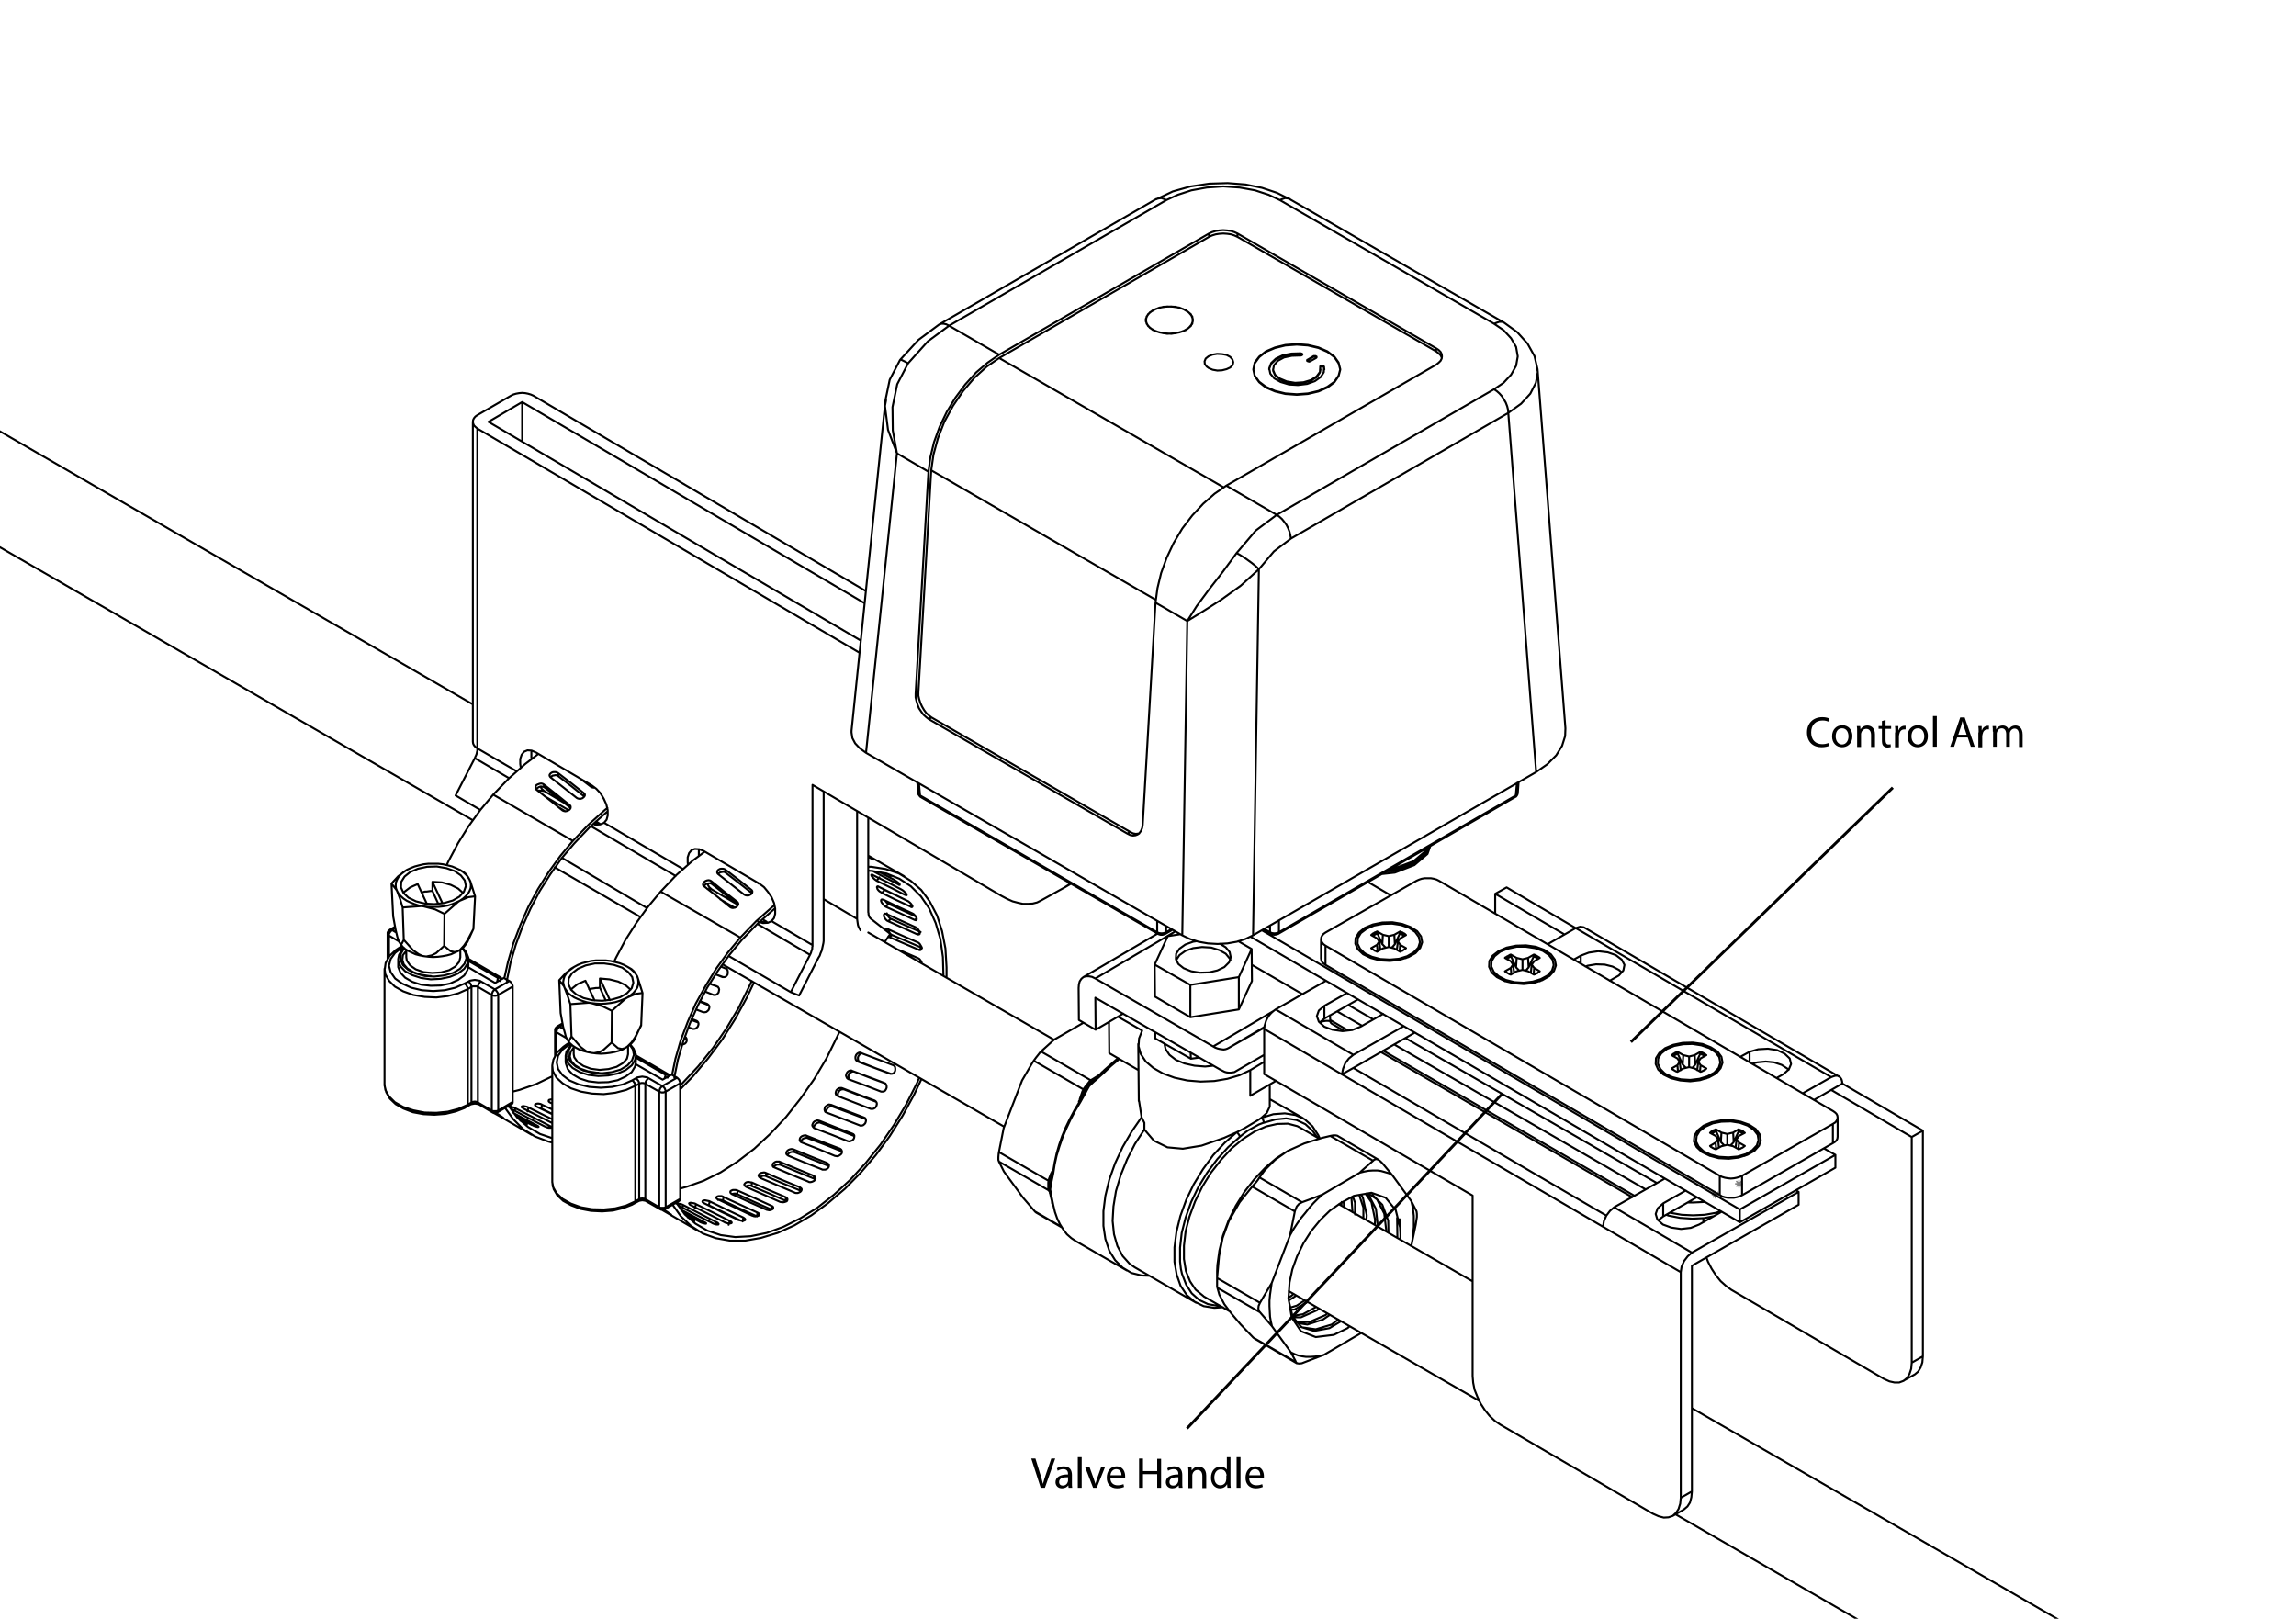 <?xml version="1.0" encoding="utf-8"?>
<!-- Generator: Adobe Illustrator 21.0.0, SVG Export Plug-In . SVG Version: 6.00 Build 0)  -->
<svg version="1.1" id="Layer_1" xmlns="http://www.w3.org/2000/svg" xmlns:xlink="http://www.w3.org/1999/xlink" x="0px" y="0px"
	 viewBox="0 0 824 581" style="enable-background:new 0 0 824 581;" xml:space="preserve">
<style type="text/css">
	.st0{fill:none;stroke:#808080;stroke-width:0.51;stroke-miterlimit:10;}
	.st1{fill:none;stroke:#000000;stroke-width:0.709;stroke-linecap:round;stroke-linejoin:round;stroke-miterlimit:10;}
	.st2{fill:none;stroke:#000000;stroke-miterlimit:10;}
</style>
<path class="st0" d="M625.5,424.9h-2.8 M624.1,426.3v-2.8 M623.1,425.9l2-2 M623.1,423.9l2,2 M617.2,428.8h-2.9 M615.7,430.2v-2.8
	 M614.7,429.8l2-2 M614.7,427.8l2,2"/>
<path class="st1" d="M329.6,284.7l0.1,0.4l0.5,0.4 M544,285.5l0.5-0.4l0.1-0.4 M330.5,286.1l-0.2-0.2l-0.1-0.4 M543.7,286.1l0.2-0.2
	l0.1-0.4 M459,334.6l-0.1,0.4l-0.2,0.2 M456.1,335.2l-0.3-0.2v-0.4 M418.5,334.6l-0.1,0.4l-0.2,0.2 M415.6,335.2l-0.2-0.2l-0.1-0.4
	 M330.2,285.5l-0.4-4.3 M544,285.5l0.4-4.5 M455.8,334.6l-2.1-1.2 M420.4,333.5l-1.9,1.1 M418.5,334.6v-2.2 M415.3,334.6v-4.1
	 M455.8,332.2v2.4 M459,330.4v4.2 M192.9,283.7l2.4,0.2 M213.2,295.5l2.1,0.2 M182.7,279.3l-12.3-7.2 M202.9,291.2l-2.3-1.4
	 M242.5,314.4L212,296.5 M290.7,342.7l-18.9-11.1 M307.6,329.8l-12-7.1 M216.8,295.3l28.3,16.6 M171.3,268.6l14.1,8.2 M459.3,71.8
	l1-0.4l0.9-0.3l0.9,0.1l0.8,0.2v0.1 M418.6,71.8l-0.9-0.4l-0.9-0.3l-0.9,0.1l-0.8,0.2H415 M337,116.5h0.1l0.7-0.3h0.9l0.9,0.2l1,0.5
	 M323,129.2l0.2-0.1l0.4,0.1l0.6,0.3l0.8,0.4l0.9,0.5 M321.9,162.7l-3.2-8.4l-1.1-8.6l0.4-2.1 M539.8,115.8L539.8,115.8l-0.8-0.3
	h-0.9l-0.9,0.3l-1,0.4 M551.7,132.5l0.2,1l-0.7,3.9l-2,3.9l-3.3,3.6l-4.6,3.3 M334.2,168.8l80.6,46.5 M439.1,174.9l-80.5-46.4
	 M567.3,345.9V343 M421.8,334.3l-28.7,16.9 M462.3,359.8l5.1-3 M435.4,375.6l21.6-12.7 M453.8,368.6l-12.8,7.5 M496.4,377.1
	l90.2,52.1 M477.4,366.1l6.3,3.7 M488.9,368.2l-9-5.2 M590.6,426.9l-90.2-52 M504.4,372.6l90.2,52 M483.9,360.7l9,5.2 M599.2,435.3
	h0.3l4,0.7l4.1,0.2l4.2-0.2l4-0.7l1.8-0.6 M594.6,424.6l-0.4,0.3h-0.1 M611.8,431.4L611.8,431.4l-4.2,0.2h-1.9 M371.4,434.8l9.5,5.5
	 M376.8,427.9l-0.2-0.3 M376.7,427.7L376.7,427.7l-0.1-0.1 M377.3,429.1h-0.1l-0.1-0.1l-0.1-0.1v-0.1 M376.7,427.6l-0.1-0.1
	l-0.1-0.1l-0.1-0.1l-0.1-0.1 M376.8,428.3L376.8,428.3L376.8,428.3l0.2,0.2h0.1h0.1 M392,387.4h0.1l0.1,0.1h0.1h0.1h0.1h0.1
	 M392,387.4l2.4-1.5 M392.8,387.3L392.8,387.3L392.8,387.3L392.8,387.3l0.2,0.2l0.1,0.1l0.1,0.1 M395.5,384.8h0.1h0.1h0.1l0.2,0.1
	l0.2,0.1 M377.6,420.6h-0.1l0.1,0.2l0.1,0.1l0.1,0.1l0.2,0.2 M387.2,395.3L387.2,395.3h0.1l0.1,0.1l0.2,0.1l0.1,0.1 M376.5,423
	l0.2,0.1l0.1,0.1v0.1h0.1l0.1,0.1v0.1 M388.5,391.6l0.2,0.1l0.1,0.1l0.1,0.1l0.1,0.1v0.1 M387.5,394.5l1-2.9 M376.5,423l0.8-2
	 M401.7,380.1l-0.6,0.5l-2.5,2.1l-2.4,2.3 M421.5,452.3v-4.6l0.7-5.5l1.4-5.7l2.1-5.8l2.7-5.6l3.3-5.4l3.7-5.1l4.1-4.4l4.3-3.8
	 M472.8,408.3l-1.7-2.4l-2.6-2.4l-3.2-1.5l-3.7-0.6l-3.9,0.4l-4.2,1.2 M423.8,455.4l0.4,1.8l1.5,3.9l2,3.1l2.7,2.4l3.2,1.5l3.6,0.6
	h0.8 M228.2,378.9l-0.3,1.6l-1.2,1.9l-2.2,1.7l-2.8,1.2l-3.4,0.7l-3.6,0.2l-3.5-0.4l-3.1-1l-2.6-1.5l-1.7-1.8l-0.7-2l-0.1-0.6
	 M168.1,344.2l-0.3,1.6l-1.2,1.9l-2.2,1.7l-2.9,1.2l-3.3,0.7l-3.6,0.2l-3.5-0.5l-3.1-1l-2.6-1.4l-1.7-1.8l-0.8-2.1v-0.5 M229,431.2
	L229,431.2l0.2-0.2l0.1-0.1v-0.2l0.1-0.3 M232,431.2L232,431.2l-0.2-0.2l-0.1-0.1v-0.2l-0.1-0.3 M200.8,368.5l-0.2-0.1h-0.2h-0.2
	H200 M199.7,370.5l-0.2-0.1l-0.2-0.2l-0.1-0.2v-0.2 M238.6,434L238.6,434l0.1-0.1l0.1-0.2l0.1-0.2v-0.2 M236.9,434L236.9,434
	l-0.1-0.1l-0.1-0.2l-0.1-0.2v-0.2 M199.7,370.5v7.8 M203.3,372.6l-3.6-2.1 M227.7,431.9l0.1-0.1l0.1-0.1l0.1-0.3v-0.2 M198.2,424.1
	l0.2,1.8l1.3,2.3l2.2,2.1l3,1.7l3.6,1.3l4,0.7l4.2,0.1l4.1-0.4l3.9-1l3.3-1.5 M203.6,374.7h0.2h0.2h0.2l0.2,0.1 M228,389.7l-3.3,1.5
	l-3.9,1l-4.1,0.5l-4.2-0.2l-4-0.7l-3.6-1.2l-3-1.8l-2.2-2l-1.3-2.4l-0.2-2 M202,367.8l-1.2,0.7 M200.8,368.5l1.6,0.9 M204.7,374.6
	l-0.3,0.2 M168.9,396.4L168.9,396.4l0.1-0.1l0.1-0.1l0.1-0.3v-0.2 M171.9,396.4L171.9,396.4l-0.2-0.1l-0.1-0.1l-0.1-0.3v-0.2
	 M140.7,333.8l-0.2-0.1h-0.2h-0.2h-0.2 M139.6,335.8l-0.2-0.1l-0.2-0.2l-0.1-0.2v-0.2 M178.4,399.3L178.4,399.3l0.2-0.1l0.1-0.2
	v-0.2l0.1-0.2 M176.8,399.3L176.8,399.3l-0.1-0.1l-0.1-0.2l-0.1-0.2v-0.2 M139.6,335.8v7.7 M143.2,337.9l-3.6-2.1 M167.5,397.2
	l0.2-0.1l0.1-0.2v-0.2l0.1-0.2 M138,389.3l0.3,1.9l1.3,2.3l2.1,2.1l3,1.7l3.6,1.2l4.1,0.8l4.2,0.1l4.1-0.4l3.8-1l3.4-1.5 M143.5,340
	h0.2h0.2h0.2l0.2,0.1 M167.9,355l-3.4,1.5l-3.8,1l-4.1,0.5l-4.2-0.2l-4.1-0.7l-3.6-1.3l-3-1.7l-2.1-2.1l-1.3-2.3l-0.3-2
	 M141.9,333.1l-1.2,0.7 M140.7,333.8l1.5,0.9 M144.6,339.9l-0.3,0.2 M313.9,395l0.4,0.3 M328.3,330.2l0.7-0.6 M326.8,325.4l0.5-0.5
	 M245.2,432.5l-0.3,0.9 M257.2,438.7l-0.2,0.7 M239.9,385.8l0.4,0.3 M253.8,360.3l0.4,0.3 M185,397.8l-0.3,0.9 M197.1,404l-0.3,0.7
	 M179.7,351.1l0.5,0.3 M474.1,344l0.1,0.6l0.3,0.7l0.5,0.5l0.7,0.5 M657.8,410.3l0.8-0.5l0.5-0.5l0.3-0.6l0.1-0.7 M475.7,339.4v6.9
	 M475.7,346.3l141.5,82.6 M625.2,429l32.6-18.7 M657.8,403.4v6.9 M617.2,422v6.9 M617.2,428.9l0.8,0.5l1,0.3l1.1,0.2h1.1h1.1l1-0.2
	l1-0.3l0.9-0.4 M625.2,422v7 M489.8,333l2.9-1.2l3.4-0.7l3.6-0.1l3.5,0.6l3,1.1l2.4,1.5l1.4,1.9l0.4,2.1l-0.7,2l-1.7,1.9l-2.5,1.4
	l-3.2,1l-3.5,0.4l-3.6-0.2l-3.3-0.9l-2.7-1.3l-1.9-1.8l-0.9-2l0.1-2l1.2-2L489.8,333 M611.4,404l2.9-1.2l3.4-0.7l3.6-0.1l3.4,0.6
	l3.1,1.1l2.3,1.5l1.4,1.9l0.4,2.1l-0.6,2l-1.7,1.9l-2.5,1.4l-3.2,1l-3.5,0.4l-3.6-0.2l-3.3-0.9l-2.7-1.3l-1.9-1.8l-1-2l0.2-2.1
	l1.2-1.9L611.4,404 M597.6,376.2l2.9-1.2l3.4-0.7l3.6-0.1l3.5,0.5l3,1.2l2.4,1.5l1.4,1.9l0.4,2.1l-0.7,2l-1.6,1.9l-2.6,1.4l-3.2,1
	l-3.5,0.4l-3.6-0.3l-3.3-0.8l-2.7-1.3l-1.9-1.8l-0.9-2l0.1-2.1l1.2-1.9L597.6,376.2 M537.9,341.3l2.8-1.2l3.4-0.7l3.6-0.1l3.5,0.5
	l3,1.1l2.4,1.6l1.4,1.9l0.4,2.1l-0.7,2l-1.6,1.8l-2.6,1.5l-3.1,1l-3.6,0.4l-3.5-0.3l-3.3-0.8l-2.8-1.4l-1.9-1.7l-0.9-2l0.1-2.1
	l1.2-1.9L537.9,341.3 M475.7,334.7l32.7-18.6 M475.7,339.4l-0.7-0.5l-0.5-0.6l-0.3-0.6l-0.1-0.6l0.1-0.7l0.3-0.6l0.5-0.6l0.7-0.5
	 M617.2,422l-141.5-82.6 M625.2,422l-0.9,0.4l-1,0.3l-1,0.2l-1.1,0.1l-1.1-0.1l-1.1-0.2l-1-0.3l-0.8-0.4 M657.8,403.4L625.2,422
	 M657.9,398.8l0.7,0.5l0.5,0.5l0.3,0.6l0.1,0.7l-0.1,0.6l-0.3,0.6l-0.5,0.6l-0.8,0.5 M516.4,316.1l141.5,82.7 M508.4,316.1l0.9-0.4
	l0.9-0.3l1.1-0.2h1.1h1.1l1.1,0.2l1,0.3l0.8,0.4 M330.2,285.5l85.1,49.1 M459,334.6l85-49.1 M415.3,334.6l0.7,0.3l0.9,0.1l0.8-0.1
	l0.8-0.3 M455.8,334.6l0.7,0.3l0.9,0.1l0.8-0.1l0.8-0.3 M194,282.3l0.4,0.8l0.9,0.8 M190.8,272.4l-0.1-0.5V270l0.1-0.5 M213.9,294.8
	l1.4,0.9 M195.3,283.9l6.9,4.1 M253.8,317.1l0.7,1.3l0.9,0.8 M250.8,307.2v-1.9l0.2-0.5 M273.9,330.1l1.2,0.7 M255.4,319.2l9.2,5.4
	 M255.4,319.2l-1.5-0.1 M171.3,268.6l-0.7-0.5l-0.5-0.6l-0.3-0.6l-0.1-0.7 M272.1,330.8l3.5,0.3 M276.9,330.6l-1.3,0.6l-1.8,0.1
	l-1.7-0.5 M258.5,322.8l5.2,3 M216.8,295.3l-1.4,0.6l-1.8,0.1l-0.4-0.2 M204.1,290.8l-8.6-5 M170.4,272.1l0.2-0.5l0.2-0.4l0.2-0.5
	l0.1-0.4l0.1-0.5l0.1-0.4V269v-0.4 M163.5,285.5l6.9-13.4 M172.4,290.7l-8.9-5.2 M232.2,325.9l-30.5-18 M283.8,356.1l-22.3-13
	 M311.6,293.5v33.9 M308.8,333.9l-0.1-0.2l-0.3-0.5l-0.3-0.6l-0.2-0.6l-0.1-0.7l-0.1-0.7l-0.1-0.8 M317.5,338.1l2-2.9 M319.5,335.2
	l-6.9-5.4 M312.6,329.8l-0.2-0.2l-0.2-0.2l-0.2-0.3l-0.1-0.2l-0.1-0.4l-0.1-0.3v-0.4l-0.1-0.4 M295.6,336.8v-52.7 M290.7,342.7
	l0.2-0.4l0.2-0.5l0.1-0.4l0.2-0.5l0.1-0.4V340l0.1-0.4v-0.4 M290.7,342.7l-6.9,13.4 M283.8,356.1l3,1.2 M293.7,343.8l-6.9,13.5
	 M295.6,336.8v0.9l-0.1,0.8l-0.2,0.9l-0.2,0.9l-0.2,0.9l-0.4,0.9l-0.3,0.9l-0.5,0.8 M307.6,291.2v38.6 M187.4,158.5v-14.2
	 M308.9,229.9l-133.6-78.5 M187.4,144.3l122.9,72.2 M310.7,212.1L191.4,142 M183.4,142l0.8-0.4l1-0.3l1.1-0.2l1.1-0.1l1.1,0.1l1,0.2
	l1,0.3l0.9,0.4 M183.4,142l-12.1,7 M171.3,153.8l-0.7-0.6l-0.5-0.5l-0.3-0.7l-0.1-0.6l0.1-0.7l0.3-0.6l0.5-0.6l0.7-0.5 M175.3,151.4
	l12.1-7.1 M186.9,275.5l-0.2-1.3v-1.8l0.5-1.5l0.9-1.1l1.2-0.5l1.5,0.1l1.6,0.7 M212.4,281.9l-20-11.8 M212.4,281.9l1.6,1.2l1.5,1.6
	l1.2,2l0.9,2l0.5,2.1v1.9l-0.4,1.5l-0.9,1.1 M246.9,310.3l-0.1-0.8v-1.8l0.5-1.5l0.9-1.1l1.2-0.4l1.5,0.1l1.6,0.6 M272.6,317.2
	l-20.1-11.8 M272.6,317.2l1.6,1.2l1.4,1.7l1.3,1.9l0.9,2.1l0.4,2v1.9l-0.4,1.5l-0.9,1.1 M276.9,330.6l14.7,8.6 M291.6,281.7v57.5
	 M291.6,281.7l67.9,39.9 M373.6,323.2l-1.4,0.7l-1.6,0.4l-1.7,0.1h-1.8l-1.8-0.4l-1.9-0.5l-2-0.9l-1.9-1 M381.9,318.6l-8.3,4.6
	 M384,317l-0.7,0.7l-1.4,0.9 M171.3,153.8l137.2,80.5 M171.3,268.6V153.8 M624.4,438.7L448.8,336.2 M658.7,419.1v-4.6 M624.4,438.7
	v-4.6 M658.7,419.1l-34.3,19.6 M658.7,414.5l-34.3,19.6 M654.6,412.2l4.1,2.3 M491,316.6l8.2,4.8 M624.4,434.1L452.9,333.9
	 M444.1,83.8V85 M515.4,125v1.1 M333.3,258.1l1-0.6 M305.6,262.3v0.6l0.3,2l1,1.9l1.7,1.8l2.2,1.6 M404.6,299.2l1-0.6 M325.9,130.4
	l7.1-7.9l7.6-5.6 M325.9,130.4l-3.9,7.5l-1.7,8.2l0.1,8.4l1.5,8.2 M551.3,277.1l4-2.8l3.2-3.2l2.1-3.4l1.1-3.5l0.1-2.8 M358.6,127.3
	l-4.2,2.9l-4.1,3.5l-3.9,4.3l-3.5,4.7l-3.1,5.1l-2.6,5.4l-2,5.5l-1.3,5.4l-0.7,5.2 M328.6,249l1-0.5 M433.9,85v-1.2 M517.4,128.5
	v-0.2l-0.4-0.8l-0.7-0.7l-0.9-0.7 M515.4,126.1L444.1,85 M444.1,85l-1.1-0.5l-1.2-0.4l-1.4-0.2l-1.4-0.1l-1.4,0.1l-1.3,0.2l-1.3,0.4
	l-1.1,0.5 M358.6,128.5L433.9,85 M433.8,132.1l1.4,0.6l1.7,0.3l1.7-0.1l1.6-0.4l1.3-0.6l0.9-0.9l0.2-1l-0.3-1l-0.8-0.9l-1.3-0.7
	l-1.6-0.3l-1.8-0.1l-1.7,0.3l-1.4,0.6l-1,0.8l-0.4,1l0.1,1l0.7,0.9L433.8,132.1 M454.3,126.3l-2.4,1.9l-1.6,2.2l-0.5,2.3l0.5,2.3
	l1.6,2.2l2.4,1.9l3.3,1.4l3.7,0.9l4.1,0.3l4-0.3l3.8-0.9l3.2-1.4l2.5-1.9l1.5-2.2l0.6-2.3l-0.6-2.3l-1.5-2.2l-2.5-1.9l-3.2-1.4
	l-3.8-0.9l-4-0.3l-4.1,0.3l-3.7,0.9L454.3,126.3 M413.7,111.4l-1.7,1.4l-0.8,1.7l0.3,1.7l1.2,1.5l2.1,1.2l2.7,0.7l2.9,0.2l2.9-0.5
	l2.4-0.9l1.7-1.4l0.7-1.7l-0.2-1.7l-1.3-1.5l-2-1.2l-2.7-0.8l-3-0.1l-2.8,0.4L413.7,111.4 M405.6,298.6l1,0.5l1,0.2l0.9-0.1h0.3
	 M329.6,248.5l4.6-79.7 M329.6,248.5v1.2l0.3,1.3l0.4,1.3l0.6,1.3l0.7,1.2l0.8,1.1l1,0.9l0.9,0.7 M334.3,257.5l71.3,41.1
	 M440.1,174.3l75.3-43.4 M444.1,83.8l-1.1-0.5l-1.2-0.4l-1.4-0.2l-1.4-0.1l-1.4,0.1l-1.3,0.2l-1.3,0.4l-1.1,0.5 M515.4,125
	l-71.3-41.2 M515.4,130.9l0.9-0.7l0.7-0.7l0.4-0.8l0.1-0.8l-0.1-0.8l-0.4-0.8l-0.7-0.7l-0.9-0.6 M536.2,116.2l3.4,2.3l2.7,2.9
	l1.8,3.1l0.6,3.4l-0.6,3.4l-1.8,3.2l-2.7,2.9l-3.4,2.3 M459.3,71.8l76.9,44.4 M418.6,71.8l4.1-1.9l4.9-1.6l5.5-1l5.9-0.4l5.9,0.4
	l5.5,1l4.9,1.6l4,1.9 M340.6,116.9l78-45.1 M358.6,127.3l-18-10.4 M433.9,83.8l-75.3,43.5 M536.2,139.7l-78,45.1 M541.3,148.2
	l-0.1-1.2l-0.3-1.2l-0.5-1.3l-0.7-1.2l-0.7-1.1l-0.9-1l-0.9-0.8l-1-0.7 M334.2,168.8l0.8-5.6l1.6-5.9l2.3-5.9l3.1-5.7l3.6-5.3
	l4.1-4.8l4.4-4l4.5-3.1 M410.1,296.1l4.6-79.8 M321.9,162.7l11.3,6.6 M310.8,270.2l11.1-107.5 M310.8,270.2l113.5,65.5 M404.6,299.2
	l1,0.5l1,0.2l0.9-0.1l0.8-0.3l0.7-0.6l0.5-0.7l0.4-1l0.2-1.1 M333.3,258.1l71.3,41.1 M328.6,249v1.3l0.3,1.3l0.4,1.3l0.5,1.3
	l0.8,1.2l0.8,1.1l1,0.9l0.9,0.7 M333.2,169.3l-4.6,79.7 M458.2,184.8l0.9,0.6l1,0.9l0.8,1l0.8,1.1l0.6,1.2l0.5,1.3l0.3,1.2l0.2,1.2
	 M541.3,148.2l10,128.9 M463.3,193.3l78-45.1 M451.8,204.3l5.4-6.4l6.1-4.6 M551.3,277.1l-101.6,58.6 M458.2,184.8l-7.5,5.6
	l-6.9,8.1 M458.2,184.8l-18.1-10.5 M440.1,174.3l-4.2,2.9l-4.1,3.6l-3.9,4.2l-3.6,4.7l-3.1,5.2l-2.5,5.3l-2,5.5l-1.3,5.4l-0.7,5.2
	 M414.7,216.3l11.4,6.6 M443.8,198.5l1.1,0.6l1.1,0.7l1.1,0.7l1.1,0.8l1.1,0.8l1,0.8l0.8,0.7l0.7,0.7 M426.1,222.9l3.4-5.4l4.3-5.8
	l5-6.4l5-6.8 M451.8,204.3l-6.5,5.9l-7.1,5.1l-6.6,4.2l-5.5,3.4 M426.1,222.9l-1.8,112.8 M424.3,335.7l2.7,1.3l3.1,1l3.4,0.6
	l3.5,0.2l3.5-0.2l3.4-0.6l3.1-1l2.7-1.3 M449.7,335.7l2.1-131.4 M565.5,333.1l-24.8-14.6 M540.7,318.5l-4.1,2.3 M569,346.9l0.8-0.3
	l3-0.5l3.1,0.1l2.8,0.7l2.3,1.2l1,0.9 M687.2,493.3L687.2,493.3l1.2-1l0.9-1.5l0.6-1.8l0.2-2.2 M628.8,381.8l1.8-0.5l3.1-0.3l3,0.3
	l2.7,0.9l2,1.3l0.5,0.5 M565.5,333.1l1.6-0.5l1.3,0.2 M627.9,381.3v-3.8 M686.1,489.1l-0.2,2.2l-0.6,1.8l-0.9,1.5l-1.2,1l-1.6,0.6
	h-1.7l-1.8-0.4l-2-0.9 M536.6,320.8l24.9,14.6 M536.6,327.9v-7.1 M611.3,438.7v-1.5 M621.3,462.9l-1.9-1.4l-1.9-1.7l-1.7-2.1
	l-1.5-2.3l-1.3-2.5l-0.6-1.6 M676.1,494.9l-54.8-32 M690.1,405.8l-28.9-16.9 M657.2,391.2l28.9,16.9 M686.1,408.1v81 M690.1,486.8
	l-4,2.3 M690.1,486.8v-81 M690.1,405.8l-4,2.3 M627.9,377.5l3.1-0.9l3.5-0.2l3.3,0.5l2.7,1.3l1.8,1.7l0.5,2l-0.8,1.9l-1.9,1.7
	 M637.6,386.9l2.5-1.4 M627.9,377.5l-3.3,1.8 M567.3,343l-2.5,1.4 M567.3,343l2.9-1.1l3.4-0.5l3.4,0.4l2.9,1l2.1,1.6l1,1.9l-0.4,2
	l-1.6,1.8 M577.7,352l3.3-1.9 M565.5,333.1l91.7,53.5 M555.4,338.9l10.1-5.8 M657.2,386.6l0.8-0.3l0.7-0.2h0.7l0.6,0.2l0.5,0.5
	l0.4,0.6l0.2,0.7l0.1,0.8 M657.2,386.6l-10.2,5.8 M651,394.8l6.2-3.6 M661.2,388.9l-4,2.3 M472.3,127.9v0.2 M471.3,128.1v-0.2
	 M469.3,129.1v0.2 M469.3,129.3h-0.1l-0.1,0.1v0.1 M472.5,128.3L472.5,128.3l-0.1-0.1l-0.1-0.1 M472.3,128.1h-0.1l-0.1-0.1H472h-0.2
	h-0.1h-0.1l-0.2,0.1h-0.1 M471.3,128.1l-2,1.2 M474.3,131.5v-0.2 M475.2,131.9v-0.1l-0.1-0.1H475l-0.1-0.1h-0.1l-0.2-0.1h-0.1h-0.2
	 M474.3,131.5l-0.1,0.1h-0.1l-0.1,0.1h-0.1l-0.1,0.1 M456.9,132.7v0.4l0.7,1.6l1.8,1.5l2.4,1l3,0.4l3-0.2l2.7-0.8l2-1.2l1.2-1.7
	l0.2-1 M467.4,127.3L467.4,127.3L467.4,127.3l-0.2-0.2h-0.1h-0.2l-0.1-0.1 M475.2,131.7v0.2 M475.3,132.6l-0.1-0.7 M466.8,127
	l-3.3,0.1l-3.1,0.6l-2.5,1.3l-1.7,1.6l-0.7,1.8v0.2 M466.8,127v-0.2 M466.8,126.8l-3.3,0.1l-3.1,0.6l-2.5,1.2l-1.7,1.6l-0.7,1.9
	l0.4,1.9l1.4,1.7l2.3,1.3l3,0.9l3.2,0.2l3.3-0.4l2.8-1l2.1-1.5l1.1-1.7l0.1-1.9 M466.8,126.8L466.8,126.8l0.3,0.1h0.1l0.1,0.1v0.1
	h0.1v0.1v0.1 M467.4,127.3l-0.1,0.1l-0.1,0.1h-0.1l-0.1,0.1h-0.1h-0.2h-0.1 M466.6,127.6l-3,0.1l-2.8,0.6l-2.2,1.2l-1.4,1.6
	l-0.3,1.7l0.7,1.7l1.8,1.4l2.4,1l3,0.5l3-0.2l2.7-0.8l2-1.3l1.2-1.6l0.1-1.7 M473.8,131.8L473.8,131.8v-0.2v-0.1h0.1l0.1-0.1h0.1
	l0.1-0.1h0.1 M474.3,131.3h0.2h0.1h0.2l0.1,0.1h0.1l0.1,0.1l0.1,0.1v0.1 M471.3,127.9l-2,1.2 M471.3,127.9l0.1-0.1h0.2h0.1h0.1h0.2
	h0.1h0.1l0.1,0.1 M472.3,127.9L472.3,127.9l0.2,0.1v0.1v0.1v0.1l-0.1,0.1l-0.1,0.1 M472.3,128.5l-2,1.1 M470.3,129.6l-0.1,0.1h-0.1
	h-0.2l-0.1,0.1l-0.1-0.1h-0.2h-0.1l-0.1-0.1 M469.3,129.6h-0.1l-0.1-0.1v-0.1v-0.1v-0.1l0.1-0.1h0.1 M454.3,138.8l3.3,1.5l3.7,0.9
	l4.1,0.3l4-0.3l3.8-0.9l3.2-1.5l2.5-1.8l1.5-2.2l0.6-2.3l-0.6-2.4l-1.5-2.1l-2.5-1.9l-3.2-1.4l-3.8-0.9l-4-0.3l-4.1,0.3l-3.7,0.9
	l-3.3,1.4l-2.4,1.9l-1.6,2.1l-0.5,2.4l0.5,2.3l1.6,2.2L454.3,138.8 M413.7,118.4l2.4,0.9l2.8,0.5l3-0.2l2.7-0.7l2-1.2l1.3-1.5
	l0.2-1.7l-0.7-1.7l-1.7-1.4l-2.4-1l-2.9-0.4l-2.9,0.1l-2.7,0.8l-2.1,1.2l-1.2,1.5l-0.3,1.7l0.8,1.7L413.7,118.4 M475.3,365.6
	l12.1-6.9 M473.6,367l1.7-1.4 M475.3,361v4.6 M488.3,368.5l8.1-4.6 M488.3,368.5l-3,1.2l-3.5,0.4l-3.6-0.5l-2.9-1.1l-2-1.8l-0.7-2
	l0.7-2l2-1.7 M483.4,356.4l-8.1,4.6 M457.8,362.3l18.1-10.3 M485.7,378.6l-27.9-16.3 M457.8,362.3l-0.8,0.6l-0.8,0.7l-0.7,0.8
	l-0.6,0.9l-0.5,1l-0.3,1l-0.3,1l-0.1,1 M485.7,383.3l22.1-12.7 M503.8,368.3l-18.1,10.3 M485.7,378.6l-1.6,1.3l-1.3,1.7l-0.8,2
	l-0.4,2 M604.3,541.8L604.3,541.8l1.3-1.1l0.9-1.4l0.5-1.9l0.2-2.1 M596.9,436.6l12.1-6.9 M576.5,436.3l-90.8-53 M481.6,385.6
	l4.1-2.3 M595.1,438l1.8-1.4 M596.9,431.9v4.7 M528.5,429.1v64.8 M538.4,511.3l-1.9-1.3l-1.9-1.8l-1.7-2.1l-1.5-2.3l-1.2-2.5l-1-2.5
	l-0.5-2.5l-0.2-2.4 M593.2,543.3l-54.8-32 M603.2,537.6l-0.2,2.1l-0.6,1.9l-0.9,1.4l-1.2,1.1l-1.5,0.5l-1.7,0.1l-1.9-0.5l-2-0.9
	 M575.3,440.3l-93.7-54.7 M481.6,385.6l-27.9-16.3 M453.7,385.5v-16.2 M528.5,429.1l-74.8-43.6 M609.8,439.5l8.1-4.6 M609.8,439.5
	l-3,1.2l-3.5,0.4l-3.5-0.5l-3-1.1l-2-1.8l-0.6-2l0.7-2l2-1.8 M605,427.3l-8.1,4.6 M645.5,427.8l-1-0.6 M597.5,423l-18.2,10.3
	 M607.2,449.6l-27.9-16.3 M579.3,433.3l-1.5,1.3l-1.3,1.7l-0.9,2l-0.3,2 M603.2,456.6l-27.9-16.3 M603.2,456.6v81 M603.2,537.6
	l4-2.3 M607.2,535.3v-81 M607.2,454.3l38.3-21.9 M645.5,427.8v4.6 M645.5,427.8l-38.3,21.8 M607.2,449.6l-1.5,1.3l-1.3,1.7l-0.9,2
	l-0.3,2 M550.4,343.3l0.1-0.7 M542.3,343.3l-0.1-0.7 M548.6,347.2l-0.2-3.4 M546.4,348.1v-3.8 M544.1,347.2l0.2-3.4 M549.4,349.2
	l0.3-3 M543.4,349.2l-0.4-3 M550.4,349.7l0.2-2.3 M542.4,349.7l-0.2-2.3 M550.4,343.3l0.3,0.1l0.3,0.1l0.3,0.2l0.2,0.1l0.3,0.2
	l0.2,0.1v0.1 M548.6,347.2l1.8-3.9 M547.5,348.4l0.5-0.5l0.6-0.7 M544.1,347.2l1.2,1.2 M542.3,343.3l1.8,3.9 M540.7,344.2v-0.1
	l0.3-0.1l0.2-0.2l0.3-0.1l0.3-0.2l0.2-0.1l0.3-0.1 M550.5,342.6l-2.1,1.2 M552.6,343.8l-0.2-0.2l-0.2-0.1l-0.3-0.2l-0.2-0.1
	l-0.3-0.2l-0.3-0.1l-0.3-0.2l-0.3-0.1 M550.6,345l2-1.2 M549.7,346.2l0.9-1.2 M550.6,347.4l-0.9-1.2 M552.6,348.6l-2-1.2
	 M550.5,349.8l0.3-0.1l0.3-0.1l0.3-0.2l0.3-0.1l0.2-0.2l0.3-0.2l0.2-0.1l0.2-0.2 M548.4,348.6l2.1,1.2 M546.4,348.1l2,0.5
	 M544.3,348.6l2.1-0.5 M542.2,349.8l2.1-1.2 M540.1,348.6l0.2,0.2l0.3,0.1l0.2,0.2l0.3,0.2l0.3,0.1l0.2,0.2l0.3,0.1l0.3,0.1
	 M542.2,347.4l-2.1,1.2 M543,346.2l-0.8,1.2 M542.2,345l0.8,1.2 M540.1,343.8l2.1,1.2 M542.2,342.6l-0.3,0.1l-0.3,0.2l-0.2,0.1
	l-0.3,0.2l-0.3,0.1l-0.2,0.2l-0.3,0.1l-0.2,0.2 M544.3,343.8l-2.1-1.2 M546.4,344.3l-2.1-0.5 M548.4,343.8l-2,0.5 M538.4,341.6
	l2.7-1.1l3.2-0.7h3.3l3.3,0.5l2.8,1l2.2,1.5l1.3,1.7l0.4,1.9l-0.6,1.9l-1.6,1.8l-2.4,1.3l-2.9,0.9l-3.3,0.4l-3.3-0.2l-3.1-0.8
	l-2.5-1.3l-1.8-1.6l-0.9-1.9l0.1-1.9l1.1-1.8L538.4,341.6 M494.3,335l-0.1-0.7 M502.4,335l0.1-0.7 M500.6,338.9l-0.2-3.4
	 M498.4,339.9V336 M496.1,338.9l0.2-3.4 M501.3,340.9l0.4-3 M495.4,340.9l-0.4-3 M502.3,341.5l0.2-2.4 M494.4,341.5l-0.2-2.4
	 M502.4,335l0.3,0.2l0.3,0.1l0.2,0.1l0.3,0.2l0.3,0.1l0.2,0.2 M500.6,338.9l1.8-3.9 M499.5,340.1l0.5-0.5l0.6-0.7 M496.1,338.9
	l1.2,1.2 M494.3,335l1.8,3.9 M492.7,335.9L492.7,335.9l0.2-0.2l0.3-0.1l0.3-0.2l0.2-0.1l0.3-0.1l0.3-0.2 M502.5,334.3l-2.1,1.2
	 M504.6,335.6l-0.2-0.2l-0.2-0.2l-0.3-0.2l-0.3-0.1l-0.2-0.2l-0.3-0.1l-0.3-0.1l-0.3-0.2 M502.5,336.8l2.1-1.2 M501.7,337.9l0.8-1.1
	 M502.5,339.1l-0.8-1.2 M504.6,340.3l-2.1-1.2 M502.5,341.6l0.3-0.2l0.3-0.1l0.3-0.1l0.2-0.2l0.3-0.2l0.3-0.1l0.2-0.2l0.2-0.2
	 M500.4,340.4l2.1,1.2 M498.4,339.9l2,0.5 M496.3,340.4l2.1-0.5 M494.2,341.6l2.1-1.2 M492.1,340.3l0.2,0.2l0.3,0.2l0.2,0.1l0.3,0.2
	l0.2,0.2l0.3,0.1l0.3,0.1l0.3,0.2 M494.2,339.1l-2.1,1.2 M495,337.9l-0.8,1.2 M494.2,336.8l0.8,1.1 M492.1,335.6l2.1,1.2
	 M494.2,334.3l-0.3,0.2l-0.3,0.1l-0.3,0.1l-0.2,0.2l-0.3,0.1l-0.2,0.2l-0.3,0.2l-0.2,0.2 M496.3,335.5l-2.1-1.2 M498.4,336l-2.1-0.5
	 M500.4,335.5l-2,0.5 M490.4,333.4l2.7-1.2l3.2-0.6l3.3-0.1l3.2,0.5l2.9,1l2.2,1.5l1.3,1.8l0.4,1.9l-0.6,1.9l-1.6,1.7l-2.4,1.4
	l-2.9,0.9l-3.3,0.3l-3.4-0.2l-3-0.8l-2.6-1.2l-1.7-1.7l-0.9-1.8l0.1-2l1.1-1.8L490.4,333.4 M615.9,406l-0.1-0.7 M624,406v-0.7
	 M622.2,409.9l-0.2-3.4 M619.9,410.9V407 M617.6,409.9l0.2-3.4 M622.9,411.9l0.3-3 M616.9,411.9l-0.3-3 M615.9,412.5l-0.2-2.4
	 M623.9,412.5l0.2-2.4 M624,406l0.2,0.1l0.3,0.2l0.3,0.1l0.3,0.2l0.2,0.1l0.2,0.2h0.1 M622.2,409.9l1.8-3.9 M621,411.1l0.6-0.5
	l0.6-0.7 M617.6,409.9l1.2,1.2 M615.9,406l1.7,3.9 M614.2,406.9h0.1l0.2-0.2l0.3-0.1l0.2-0.2l0.3-0.1l0.3-0.2l0.3-0.1 M624,405.3
	l-2,1.2 M626.2,406.6l-0.3-0.2l-0.2-0.2l-0.2-0.2l-0.3-0.1l-0.3-0.2l-0.3-0.1l-0.3-0.1l-0.3-0.2 M624.1,407.7l2.1-1.1 M623.2,408.9
	l0.9-1.2 M624.1,410.1l-0.9-1.2 M626.2,411.3l-2.1-1.2 M624,412.5l0.3-0.1l0.3-0.1l0.3-0.2l0.3-0.1l0.3-0.2l0.2-0.1l0.2-0.2l0.3-0.2
	 M622,411.4l2,1.1 M619.9,410.9l2.1,0.5 M617.8,411.4l2.1-0.5 M615.8,412.5l2-1.1 M613.7,411.3l0.2,0.2l0.2,0.2l0.3,0.1l0.2,0.2
	l0.3,0.1l0.3,0.2l0.3,0.1l0.3,0.1 M615.7,410.1l-2,1.2 M616.6,408.9l-0.9,1.2 M615.7,407.7l0.9,1.2 M613.7,406.6l2,1.1 M615.8,405.3
	l-0.3,0.2l-0.3,0.1l-0.3,0.1l-0.3,0.2l-0.2,0.1l-0.3,0.2l-0.2,0.2l-0.2,0.2 M617.8,406.5l-2-1.2 M619.9,407l-2.1-0.5 M622,406.5
	l-2.1,0.5 M612,404.4l2.7-1.2l3.1-0.6l3.4-0.1l3.2,0.5l2.8,1l2.2,1.5l1.4,1.8l0.3,1.9l-0.6,1.9l-1.6,1.7l-2.3,1.4l-3,0.9l-3.3,0.3
	l-3.3-0.2l-3.1-0.8l-2.5-1.2l-1.8-1.7l-0.9-1.8l0.2-2l1.1-1.8L612,404.4 M610.2,378.2l0.1-0.7 M602.1,378.2l-0.1-0.7 M608.4,382.1
	l-0.2-3.4 M606.2,383v-3.8 M603.9,382.1l0.2-3.4 M609.1,384.1l0.4-3 M603.2,384.1l-0.4-3 M610.1,384.6l0.2-2.3 M602.2,384.6
	l-0.2-2.3 M610.2,378.2l0.3,0.1l0.3,0.2l0.3,0.1l0.2,0.1l0.3,0.2l0.2,0.1v0.1 M608.4,382.1l1.8-3.9 M607.3,383.3l0.5-0.5l0.6-0.7
	 M603.9,382.1l1,1 M602.1,378.2l1.8,3.9 M600.5,379.1V379l0.3-0.1l0.2-0.2l0.3-0.1l0.2-0.1l0.3-0.2l0.3-0.1 M610.3,377.5l-2.1,1.2
	 M612.4,378.7l-0.2-0.1l-0.2-0.2l-0.3-0.2l-0.2-0.1l-0.3-0.2l-0.3-0.1l-0.3-0.2l-0.3-0.1 M610.3,379.9l2.1-1.2 M609.5,381.1l0.8-1.2
	 M610.3,382.3l-0.8-1.2 M612.4,383.5l-2.1-1.2 M610.3,384.7l0.3-0.1l0.3-0.1l0.3-0.2l0.3-0.1l0.2-0.2l0.3-0.1l0.2-0.2l0.2-0.2
	 M608.2,383.5l2.1,1.2 M606.2,383l2,0.5 M604.1,383.5l2.1-0.5 M602,384.7l2.1-1.2 M599.9,383.5l0.2,0.2l0.3,0.2l0.2,0.1l0.3,0.2
	l0.2,0.1l0.3,0.2l0.3,0.1l0.3,0.1 M602,382.3l-2.1,1.2 M602.8,381.1l-0.8,1.2 M602,379.9l0.8,1.2 M599.9,378.7l2.1,1.2 M602,377.5
	l-0.3,0.1l-0.3,0.2l-0.3,0.1l-0.2,0.2l-0.3,0.1l-0.2,0.2l-0.3,0.2l-0.2,0.1 M604.1,378.7l-2.1-1.2 M606.2,379.2l-2.1-0.5
	 M608.2,378.7l-2,0.5 M598.2,376.5l2.7-1.1l3.2-0.6l3.3-0.1l3.2,0.5l2.9,1l2.2,1.5l1.3,1.7l0.4,2l-0.6,1.9l-1.6,1.7l-2.4,1.3
	l-2.9,0.9l-3.3,0.4l-3.3-0.2l-3.1-0.8l-2.6-1.2l-1.7-1.7l-0.9-1.9l0.1-1.9l1.1-1.8L598.2,376.5 M511.7,305.3l0.3-0.9 M499,312
	l1.2-0.2l6.7-2.5l0.2-0.1 M507.1,310l0.2-0.1l0.1-0.1 M496,313.7l4.6-0.5l7-2.7l4.7-4l1-2.8 M497.7,312.7l2.9-0.4l7-2.6l4.7-4
	l0.6-1.8 M497.5,312.8l2.9-0.3l6.7-2.5 M499.2,311.8l1.2-0.1l6.9-2.6l4.6-3.9l0.2-0.9 M403.1,363.8l-9.9,5.8 M467.4,356.8
	l-18.1-10.5 M393.1,358.1l44.8,25.8 M437.9,383.9l0.8,0.4l0.8,0.4l0.7,0.2l0.8,0.1h0.7l0.6-0.1l0.7-0.1l0.5-0.3 M443.5,384.5
	l10.2-5.9 M474,366.9l0.6-0.3l0.6-0.1l0.7-0.1h0.7l0.8,0.1 M453.8,368.8l-12.8,7.3 M441,376.1l-0.6,0.3l-0.6,0.2l-0.7,0.1l-0.7-0.1
	l-0.7-0.1l-0.8-0.2l-0.8-0.3l-0.7-0.4 M435.4,375.6l-42.3-24.4 M393.1,351.2l-1.2-0.6l-1.1-0.2h-1.1l-0.9,0.3l-0.7,0.6l-0.6,0.9
	l-0.3,1.1l-0.1,1.3 M387.1,354.6l0.1,11.5 M393.2,369.6l-6-3.5 M393.2,369.6l-0.1-11.5 M477.9,367.4l-0.2-0.2l-0.2-0.3l-0.1-0.3
	v-0.5 M477.3,364.4l0.1,1.7 M372,435.3l-0.3-0.2l-0.3-0.3 M360.3,420.5l6.8,9.3 M358.5,416.9l0.3,0.6l1.5,3 M367.1,429.8l4.3,5
	 M376.6,427.6L376.6,427.6l-0.3-0.4 M378,432.5l-0.1-0.2l-0.2-0.1V432l-0.1-0.1 M376.3,427.2l-17.8-10.3 M358.5,416.9l-0.2-0.6v-1
	l0.1-1.2l0.1-0.6 M376.8,428.1V428v-0.2l-0.1-0.1v-0.1 M376.3,423.8L376.3,423.8l0.2,0.1h0.1l0.1,0.1h0.1v0.1 M376.3,427.2l-0.1-0.7
	v-0.9v-1.1l0.1-0.7 M376.8,428.1v0.1v0.1 M376.8,428.1l-0.2-1.4l0.1-2.3l0.1-0.3 M376.8,424.1v0.1v0.1v0.1v0.1l0.1,0.2l0.1,0.1
	l0.1,0.1l0.1,0.1 M376.8,424.1l0.1-0.3 M377,423.5l-0.1,0.1v0.1v0.2l0.1,0.1v0.1l0.1,0.2l0.1,0.1l0.1,0.1 M388.8,367.1l-10.4,6
	 M378.4,373.1l-0.7,0.6l-4.1,3.7 M391.4,387.7l0.6-0.3 M373.6,377.4l17.8,10.3 M371,380.7l0.8-1.1l0.8-1l0.7-0.9l0.3-0.3 M389,392.1
	l0.3-0.6 M388.8,391L388.8,391l0.2,0.1l0.1,0.1h0.1v0.1v0.1h0.1v0.1 M391.4,387.7h0.2l0.1,0.1h0.1h0.1h0.1h0.1l0.1-0.1h0.1
	 M388.8,391l0.7-1l0.5-0.6l0.4-0.5l0.7-0.9l0.3-0.3 M389.3,391.5v-0.1h0.1h0.1h0.1h0.1h0.2h0.1 M392.3,387.7L392.3,387.7l0.1,0.1
	l0.1,0.1l0.1,0.1l0.1,0.1 M389.3,391.5l1-1.7l1.7-1.9l0.3-0.2 M389,392.1V392h0.1h0.1l0.1-0.1h0.2l0.1,0.1h0.1 M358.5,413.5
	l17.8,10.3 M376.3,423.8l0.2-0.8 M388.5,391.6h0.1l0.2-0.6 M388.8,391L371,380.7 M371,380.7l-0.7,1.1l-3.5,6 M366.8,387.8l-6.6,17.1
	 M360.2,404.9l-1.7,8.6 M378,420.2l-0.2,0.1l-0.1,0.1l-0.1,0.1v0.1 M387.4,395.5l-0.1-0.1h-0.1v-0.1 M378,420.2l0.5-3l0.7-3.2
	l0.9-3.1l1.1-3.2l1.3-3.1l1.5-3.1l1.6-3l1.8-3 M506.5,431.1l1.8,3.5 M508.3,438.1l-0.2,1.4l-1.5,7.2 M508.3,438.1l0.2-1.3v-1.1
	l-0.1-0.8l-0.1-0.3 M398.1,378l-0.1-11.2 M398.1,378l10.5,6.1 M465.1,488.9l0.4,0.4l0.8,0.1l0.9-0.1l0.5-0.2 M475.1,486.3l-1.1,0.4
	l-6.3,2.4 M396.2,385l-3,2.7 M393.2,387.7l-0.5,0.4 M392.7,388.1l-1.8,1.7l-0.9,1.6 M390,391.4l-0.3,0.6 M389.7,392l-2,3.6
	 M387.7,395.6l-1.8,3l-1.7,3.2l-1.5,3.2l-1.4,3.3l-1.1,3.2l-1,3.3l-0.7,3.2l-0.5,3.2 M378,421.2l-0.7,3.3 M377.3,424.5l-0.1,0.5
	 M377.2,425l-0.3,1.9l0.3,1.6 M377.2,428.5l0.1,0.6 M377.3,429.1l0.7,3.4 M378,432.5l0.6,2.5l0.8,2.3l1,2.1l1.2,1.9l1.3,1.7l1.6,1.4
	l1.5,1 M409.7,401l-3.6,5.2l-3.2,5.5l-2.7,5.8l-2.1,5.9l-1.4,5.8l-0.7,5.5v5.3l0.7,4.7l1.4,4.2l2.1,3.4l2.7,2.7l3.2,1.9l3.7,0.9
	l2.7,0.1 M448.7,393.3l9.3-5.4 M495.4,416.8l0.8,0.8l3.5,4.2 M495.4,416.8l-0.8-0.6l-0.8-0.2l-0.7,0.3l-0.3,0.3 M453.5,403h-0.1
	l-1.6,0.6l-4,2.2l-1.6,1.2l-1.2,1 M410.7,405.4l-3.4,5.2l-2.8,5.5l-2.3,5.7l-1.7,5.7l-0.9,5.5l-0.3,5.2l0.5,4.8l1.2,4.2l1.9,3.6
	l2.5,2.8l1.9,1.3 M443.8,406.4l0.2,0.1l0.2,0.2l0.2,0.2l0.1,0.2l0.2,0.2l0.1,0.3l0.1,0.2l0.1,0.2 M438.9,469.2l-3.1,0.2l-3.8-0.6
	l-3.3-1.6l-2.8-2.4l-2.2-3.3l-1.4-4l-0.8-4.6v-0.6 M452.7,401.2l4.3-1.3l4.1-0.3l3.8,0.6l3.3,1.5l2.8,2.5l2.1,3.2l0.5,1.1
	 M453.5,403v-0.3v-0.2l-0.1-0.3l-0.1-0.3l-0.1-0.2l-0.2-0.2l-0.2-0.2l-0.1-0.1 M445,408l-4.2,3.7l-3.9,4.3l-3.6,4.8l-3.2,5.2
	l-2.6,5.4l-2,5.6l-1.4,5.5l-0.6,5.3v5l0.3,2.6 M414.6,372.7l12.8,7.3 M414.6,370.5v2.2 M448.7,384.1l5-3 M401.2,364.9l8.7,5
	 M417.9,374.6l0.4,1.9l1.4,2.1l2.3,1.8 M422,380.4l3.1,1.3l3.6,0.8l3.8,0.3l2.9-0.3 M448.7,393.3v-9.2 M409.9,369.9l-1.1,2.8
	l-0.2,2.8l0.8,2.8l1.8,2.7l2.7,2.3l3.5,2l4.1,1.5l4.6,1l4.8,0.4l4.9-0.2l4.7-0.8l4.4-1.3l3.8-1.8 M408.8,395.2l0.9,5.8 M409.7,401
	l1,2 M410.7,405.4V403 M410.7,405.4l3.4,4l4.9,2.4l5.5,0.5l6.7-1.1l8.1-2.8l4.5-2 M443.8,406.4l2.9-1.5l5-3l1-0.7 M452.7,401.2
	l1.9-1.7l1.1-2.3v-0.1 M449.8,480.1l15.3,8.8 M465.1,488.9l-0.2-0.5l-1.6-3 M452.2,471l-15.3-8.8 M427.4,380l2.9-0.4 M427.3,377.8
	l0.1,2.2 M466.9,404.9l-1.3-0.7l-3.4-0.9l-3.8,0.1l-4,0.9l-4.1,1.8l-4.2,2.7l-4.1,3.4l-3.8,4.1l-3.6,4.6l-3.1,5l-2.6,5.3l-2,5.4
	l-1.4,5.3l-0.6,5.2v4.8l0.7,4.3l1.5,3.7l2,3l2.7,2.2l0.2,0.2 M452.2,467.6l-0.5,1.1l-0.1,1l0.3,1l0.3,0.3 M456.5,476l-4.3-5
	 M444.6,362.3l4.7-10.2 M449.2,340.6l0.1,11.5 M441.6,344.5l-0.3-0.5l-1.4-1.7l-2.3-1.3l-2.9-0.9l-3.3-0.2l-3.2,0.4l-2.8,1l-2.1,1.5
	l-1.2,1.8 M488,420.9l0.7-0.7l4.1-3.6 M492.8,416.6l-15.4-8.9 M480.3,473.6l-2.4,1.8l-5.7,1.7l-4.9-0.7l-0.6-0.5 M491.3,428.5l2.9,2
	l2.6,5.1l0.7,6 M476.4,471.4l-0.7,0.6l-5.8,2.5l-4.3,0.1 M490.1,428.5l2.1,3l1.3,6.3l-0.1,1.8 M472.3,469.1l-4.7,2.6l-3.8,0.6
	 M487.8,428.9l1.5,4.5v3.9 M468.3,466.7l-2.9,1.9l-2.3,0.7 M485,429.8l0.4,5.3 M464.3,464.4l-1.1,0.9l-0.6,0.3 M481.5,431.4
	l-0.1,1.3 M452,422.6l15.3,8.9 M414.5,357.7l12.7,7.4 M414.4,346.2l0.1,11.5 M461.5,413.5l-3.4,2.2l-4,3.4l-3.9,4.1l-3.6,4.6l-3.1,5
	l-2.6,5.3l-2,5.4l-1.3,5.4l-0.7,5.1l-0.1,2.2 M449.4,425.9l0.7-0.8l0.8-0.9l0.6-0.8l0.5-0.8 M477.4,407.7l-2.9,0.7l-6.4,2l-6,2.7
	l-4.5,3.2l-3.6,3.6l-2,2.7 M477.4,407.7l1.1-0.2h0.8l0.6,0.1 M450.5,480.6l-0.7-0.5 M436.9,462.2l0.7,2.5l1.8,3.4l2.5,3.3l3.3,3.9
	l4.6,4.8 M436.9,462.2l-0.1-0.5v-0.8v-1v-1.2 M467.3,431.5l4.1-1.5l3.3-1.3 M467.3,431.5l-1.1,0.6l-0.8,0.9l-0.5,1.2l-0.2,0.6
	 M482.4,433.3l-0.2-2.1 M462.5,466.8l2.7-1.8 M486.3,435.9v-4.2l-0.8-2.3 M463.3,470.1l1.3-0.1l4.7-2.7 M490.4,437.9l0.1-1.8
	l-1.4-6.3l-0.6-1 M464.2,472.8h2.7l5.7-2.5l0.8-0.6 M494.5,440.3l-0.7-6.4l-2.7-5.2l-0.6-0.4 M465.9,474.9l3.3,0.5l5.6-1.8l2.5-1.7
	 M498.3,442.5l-0.1-4.4l-2.1-5.7l-3.6-3.6 M462.5,464.7v2.1l1.4,5.7l3.1,3.8l4.6,1.4l5.5-1l4.2-2.5 M502.6,443l-0.3-5.3v-0.1
	 M501.5,444.3l-0.1-7.2 M483.6,476.7l0.7-0.7 M427.2,365.1l17.4-2.8 M444.6,350.7v11.6 M427.2,353.5v11.6 M429.5,337.8l-1.3,0.2
	l-2.8,1l-2.1,1.5l-1.2,1.8l-0.1,1.9l0.9,1.8l1.9,1.5 M424.8,347.5l2.7,1.1l3.1,0.5l3.3-0.1l3-0.7l2.5-1.2l1.7-1.7l0.6-1.8l-0.4-1.9
	l-1.4-1.7l-2.1-1.3 M423.6,335.3l-4.5,0.7 M419.1,336l-4.7,10.2 M414.4,346.2l12.8,7.3 M427.2,353.5l17.4-2.8 M444.6,350.7l4.6-10.1
	 M449.2,340.6l-4.8-2.8 M506.4,447.2l0.2-0.5 M506.6,446.7l0.4-2.2l0.2-2.1l0.2-2v-2v-2l-0.2-1.8l-0.3-1.8l-0.4-1.7 M506.5,431.1
	l-6.8-9.3 M499.7,421.8l-1.2-0.7l-1.4-0.4l-1.4-0.4l-1.4-0.2h-1.5l-1.6,0.1l-1.6,0.3l-1.6,0.4 M488,420.9l-13.3,7.8 M474.7,428.7
	l-1.7,1.5l-1.6,1.6l-1.5,1.7l-1.5,1.9l-1.5,1.8l-1.4,2l-1.3,2l-1.2,2.1 M456.4,460.5l-0.3,2.1l-0.3,2.1l-0.2,2.1v2l0.1,1.9l0.1,1.9
	l0.3,1.7l0.4,1.7 M456.5,476l6.8,9.4 M463.3,485.4l1.3,0.6l1.3,0.5l1.4,0.3l1.4,0.2h1.6l1.5-0.1l1.6-0.2l1.7-0.4 M475.1,486.3
	l13.3-7.8 M462.5,464.7l0.3-4.4l1-4.7l1.7-4.7l2.3-4.7l2.8-4.4l3.2-3.9l3.5-3.4l3.7-2.6 M481,431.9l4.9-2.7l6.3-1.1l5.1,1.8l3.6,4.4
	l1.7,6.8v1.9 M484.4,476l-0.8,0.7 M502.6,443v1.2l-0.1,0.7 M483.6,476.7l-4.9,2.4l-6.5,0.8l-5.3-2.1l-3.3-4.9l-1.2-6.9l0.1-1.3
	 M463,443.3l1.7-8.5 M464.7,434.8l-15.3-8.9 M449.4,425.9l-4.5,5.6l-3.9,6.8l-2.2,6l-1.3,6.6l-0.7,7.8 M436.8,458.7l15.4,8.9
	 M452.2,467.6l0.7-1.2l3.5-5.9 M463,443.3l-6.6,17.2 M-69.5,114.7l-1.8-0.7l-2.7-0.1l-3,0.9l-3,1.8l-3,2.5l-2.7,3.3L-88,126l-1.8,4
	l-1,3.9l-0.4,3.7l0.4,3.3l1,2.7l1.8,1.9l0.5,0.4 M850.6,652l-0.3-3.3l-1.1-2.7l-1.8-1.9l-2.3-1.1h-2.7l-2.9,0.8l-3.1,1.8l-3,2.6
	l-2.7,3.2l-2.3,3.7l-1.8,3.9l-1,3.9l-0.4,3.8l0.4,3.3l1,2.7l1.8,1.9l2.3,1l2.7,0.1l3-0.9l3.1-1.8l2.9-2.5l2.7-3.3l2.3-3.6l1.8-4
	l1.1-3.9L850.6,652 M848.1,653.4l-0.4-2.9l-1.1-2.3l-1.7-1.5l-2.3-0.5l-2.6,0.4l-2.8,1.4l-2.7,2.2l-2.5,2.9l-2,3.4l-1.4,3.5
	l-0.8,3.5v3.2l0.8,2.7l1.4,1.9l2,1l2.5,0.1l2.7-0.9l2.8-1.9l2.6-2.5l2.3-3.2l1.7-3.5l1.1-3.6L848.1,653.4 M203,381.3l0.1,0.5l0.7,2
	l1.7,1.8l2.6,1.5l3.1,1l3.5,0.4l3.6-0.1l3.4-0.7l2.8-1.3l2.2-1.6l1.2-2l0.3-1.5 M203,378.9l0.3-1.5l1.3-1.9l0.5-0.6 M226.2,374.9
	l1.2,1.5l0.8,2v0.5 M205.2,375l-0.1,0.1l-1.1,2l-0.2,2l0.9,2l1.9,1.7l2.7,1.4l3.3,0.8l3.5,0.2l3.5-0.4l3.1-0.9l2.5-1.5l1.6-1.8
	l0.7-2l-0.4-2L226,375 M205.9,378.4l0.2,1.1l1.2,1.7l2.1,1.4l2.7,1l3.1,0.4l3.2-0.3l2.9-0.8l2.2-1.3l1.5-1.6l0.4-1.6 M224.6,376
	l1.1-0.7l0.9-0.8l0.8-0.9l0.5-0.9 M228.7,350.4l-1.2-1.8l-0.9-0.8 M206.1,347l-3,2.2l-2.4,2.6 M203.4,372.7l0.5,0.9l0.7,0.9l0.9,0.8
	l1.1,0.7l1.3,0.7l1.4,0.5l1.5,0.4l1.5,0.3 M218.9,359l-3.6-7.8 M217.4,359.1l-2.1-4.6 M224.6,376l-1.2,0.7l-1.4,0.5l-1.5,0.4
	l-1.6,0.3l-1.6,0.2l-1.7,0.1l-1.6-0.1l-1.7-0.2 M210.1,352l3.3,7.1 M230.6,356.4l-1.7-5.4l-0.2-0.6 M205.1,372l-0.8,1.5H204
	l-0.5-0.5l-0.1-0.3 M200.7,351.8l1.7,2.2l0.2,0.5 M200.7,351.8l0.5,11.8 M203.4,372.7l-0.3-0.5l-0.3-1.2l-0.7-2.5l-0.9-4.9
	 M210.1,352l-2.8,1.2l-2,1.6l-0.3,0.4 M215.3,354.5l-0.7,0.1h-0.7l-0.6,0.1l-0.7,0.1l-0.6,0.1l-0.6,0.1 M215.3,354.5v-3.3
	 M226.3,355.2l-1.8-1.6l-2.6-1.3l-3.2-0.8l-3.4-0.3 M230.1,368.1l-2.2,4.2l-1.2,1.8l-1.5,1.5l-0.6,0.4 M230.6,356.4l-0.5,11.7
	 M225.2,358l3-1.3l2.4-0.3 M224.6,376l-0.4,0.2l-1,0.3l-1.4-0.3l-2.3-2 M202.6,354.5l1.1,2.9l1,3 M207.4,347.7l-2.1,1.6l-1.2,1.9
	l-0.1,2l0.9,2l1.9,1.7l2.6,1.3l3.2,0.8l3.5,0.2l3.4-0.4l3.1-0.9l2.4-1.4l1.7-1.8l0.6-2l-0.4-2l-1.4-1.8l-2.2-1.6l-3-1l-3.4-0.5h-3.4
	l-3.3,0.7L207.4,347.7 M219.1,344.9l-1.7-0.2h-1.8h-1.7l-1.8,0.2l-1.6,0.4l-1.6,0.4l-1.5,0.6l-1.3,0.7 M206.1,347l-1.2,0.7l-1,0.9
	l-0.7,0.9l-0.6,0.9l-0.3,1l-0.2,1.1l0.2,1l0.3,1 M202.6,354.5l0.6,0.9l0.7,1l1,0.8l1.2,0.8l1.3,0.6l1.5,0.6l1.6,0.5l1.6,0.3
	 M225.2,358l1.1-0.8l1-0.8l0.8-1l0.6-0.9l0.3-1l0.1-1l-0.1-1.1l-0.3-1 M228.7,350.4l-0.6-0.9l-0.8-0.9l-1-0.9l-1.1-0.7l-1.3-0.7
	l-1.5-0.6l-1.6-0.4l-1.7-0.4 M219.6,362.8l4.9-4.4l0.7-0.4 M212.1,360l1.8,0.2l1.7,0.1l1.8-0.1l1.7-0.2l1.7-0.3l1.6-0.5l1.5-0.6
	l1.3-0.6 M219.5,374.2l-2.9,2.6l-1.5,0.8l-1.9,0.4l-0.9-0.1 M219.6,362.8l-0.1,11.4 M212.1,360l4.2,1.2l3.3,1.6 M204.7,360.4
	l6.6-0.5l0.8,0.1 M204.7,360.4l0.4,11.6 M212.3,377.9l-0.5-0.1l-1.4-0.5l-2-1.5l-3.3-3.8 M142.9,346.6v0.5l0.8,2l1.7,1.8l2.6,1.5
	l3.1,1l3.5,0.4l3.6-0.1l3.3-0.7l2.9-1.3l2.2-1.6l1.2-2l0.3-1.5 M142.9,344.2l0.3-1.5l1.2-2l0.6-0.5 M166,340.2l1.3,1.5l0.8,2v0.5
	 M145.1,340.3l-0.1,0.1l-1.2,2l-0.1,2l0.9,2l1.9,1.7l2.7,1.3l3.2,0.9l3.5,0.2l3.5-0.4l3.2-0.9l2.5-1.5l1.6-1.8l0.7-2l-0.4-2
	l-1.1-1.6 M145.8,343.6l0.2,1.2l1.2,1.7l2,1.4l2.8,1l3.1,0.3l3.2-0.2l2.9-0.8l2.2-1.3l1.4-1.7l0.4-1.6 M164.5,341.3l1.1-0.7l0.9-0.8
	l0.7-0.9l0.6-0.9 M168.5,315.7l-1.1-1.8l-0.9-0.8 M146,312.2l-3.1,2.3l-2.4,2.6 M143.2,338l0.6,0.9l0.7,0.9l0.9,0.8l1.1,0.7l1.3,0.6
	l1.3,0.6l1.5,0.4l1.6,0.3 M158.8,324.2l-3.6-7.7 M157.3,324.4l-2.1-4.6 M164.5,341.3l-1.3,0.6l-1.3,0.6l-1.5,0.4l-1.6,0.3l-1.6,0.2
	l-1.7,0.1l-1.7-0.1l-1.6-0.2 M149.9,317.3l3.3,7.1 M170.5,321.7l-1.7-5.4l-0.3-0.6 M144.9,337.3l-0.7,1.4l-0.4,0.1l-0.4-0.5
	l-0.2-0.3 M140.5,317.1l1.7,2.2l0.3,0.5 M140.5,317.1l0.6,11.8 M143.2,338l-0.2-0.5l-0.4-1.2l-0.6-2.5l-0.9-4.9 M149.9,317.3
	l-2.7,1.2l-2.1,1.6l-0.3,0.4 M155.2,319.8h-0.7l-0.7,0.1l-0.7,0.1h-0.6l-0.7,0.2l-0.5,0.1 M155.2,319.8v-3.3 M166.2,320.5l-1.8-1.6
	l-2.6-1.3l-3.2-0.9l-3.4-0.2 M169.9,333.4l-2.2,4.2l-1.2,1.8l-1.4,1.5l-0.6,0.4 M170.5,321.7l-0.6,11.7 M165,323.3l3.1-1.3l2.4-0.3
	 M164.5,341.3l-0.4,0.2l-1,0.2l-1.4-0.3l-2.3-1.9 M142.5,319.8l1.1,2.9l0.9,3 M147.2,313l-2,1.6l-1.2,1.9l-0.1,2l0.9,2l1.8,1.7
	l2.7,1.3l3.2,0.8l3.4,0.2l3.5-0.4l3.1-0.9l2.4-1.4l1.6-1.8l0.7-2l-0.4-2l-1.4-1.8l-2.3-1.6l-2.9-1l-3.4-0.6l-3.5,0.1l-3.3,0.7
	L147.2,313 M159,310.2l-1.7-0.2h-1.8h-1.8l-1.7,0.2l-1.7,0.4l-1.5,0.4l-1.5,0.6l-1.3,0.6 M146,312.2l-1.2,0.8l-1,0.9l-0.8,0.9
	l-0.5,0.9l-0.4,1l-0.1,1.1l0.1,1l0.4,1 M142.5,319.8l0.5,0.9l0.8,0.9l1,0.9l1.2,0.8l1.3,0.6l1.5,0.6l1.5,0.5l1.7,0.3 M165,323.3
	l1.2-0.8l1-0.9l0.8-0.9l0.5-0.9l0.4-1l0.1-1l-0.1-1.1l-0.4-1 M168.5,315.7l-0.5-0.9l-0.8-0.9l-1-0.9l-1.2-0.8l-1.3-0.6l-1.4-0.6
	l-1.6-0.4l-1.7-0.4 M159.5,328l4.9-4.3l0.6-0.4 M152,325.3l1.7,0.2h1.8h1.8l1.7-0.2l1.7-0.3l1.6-0.5l1.4-0.6l1.3-0.6 M159.4,339.5
	l-2.9,2.6l-1.6,0.8l-1.9,0.4l-0.8-0.1 M159.5,328l-0.1,11.5 M152,325.3l4.2,1.1l3.3,1.6 M144.5,325.7l6.7-0.5l0.8,0.1 M144.5,325.7
	l0.4,11.6 M152.2,343.2l-0.6-0.1l-1.3-0.6l-2-1.4l-3.4-3.8 M244.1,430.3v0.2l-0.1,0.2l-0.1,0.2l-0.1,0.1 M200.8,368.5l-0.2,0.2
	l-0.2,0.2l-0.2,0.2l-0.2,0.3l-0.1,0.3l-0.1,0.3l-0.1,0.2v0.3 M231.6,430.4l-0.2-0.1l-0.3-0.1h-0.3l-0.3-0.1l-0.3,0.1h-0.3l-0.3,0.1
	l-0.2,0.1 M228,431.2l1.4-0.8 M229.4,430.4V389 M231.6,389l-0.2-0.2h-0.3l-0.3-0.1h-0.3h-0.3l-0.3,0.1h-0.3l-0.2,0.2 M229.4,389
	l-1.4,0.7 M228.2,387l0.2,0.1l0.2,0.2l0.2,0.3l0.2,0.2l0.2,0.3l0.1,0.3v0.3l0.1,0.3 M231.6,389v41.4 M231.6,430.4l5,2.9
	 M244.1,430.3v-41.5 M238.9,433.3l5.2-3 M231.6,389l0.1-0.3v-0.3l0.1-0.3l0.2-0.3l0.2-0.2l0.2-0.3l0.2-0.2l0.2-0.1 M236.6,391.8
	l-5-2.8 M243,386.8l0.2,0.2l0.2,0.2l0.2,0.2l0.2,0.3l0.1,0.3l0.1,0.3l0.1,0.2v0.3 M244.1,388.8l-5.2,3 M236.6,433.3v-41.5
	 M238.9,433.3l-0.3,0.1l-0.2,0.1h-0.3h-0.4h-0.3h-0.3l-0.3-0.1l-0.2-0.1 M238.9,391.8v41.5 M238.9,391.8l-0.3,0.1l-0.2,0.1l-0.3,0.1
	h-0.4h-0.3l-0.3-0.1l-0.3-0.1l-0.2-0.1 M238.9,391.8v-0.3l-0.1-0.2l-0.1-0.3l-0.1-0.3l-0.2-0.3l-0.2-0.2L238,390l-0.3-0.2
	 M236.6,391.8v-0.3l0.1-0.2l0.1-0.3l0.1-0.3l0.2-0.3l0.2-0.2l0.2-0.2l0.2-0.2 M228,431.2v-41.5 M226.8,387.8l0.3,0.1l0.2,0.2
	l0.2,0.3l0.2,0.2l0.1,0.3l0.1,0.3l0.1,0.3v0.2 M204.4,374.8l-2.5,1.9l-1.6,2.2l-0.5,2.4l0.5,2.4l1.6,2.2l2.5,1.9l3.3,1.4l3.8,0.9
	l4.1,0.3l4.1-0.3l3.9-0.9l3.2-1.4 M226.8,387.8l1.4-0.8 M232.8,387l-0.5-0.3l-0.6-0.1l-0.6-0.1l-0.6-0.1l-0.6,0.1l-0.6,0.1l-0.6,0.1
	l-0.5,0.3 M232.8,387l4.9,2.8 M237.7,389.8l5.3-3 M243,386.8l-2-1.1 M241,385.7l-3.2,1.8 M237.8,387.5l-9.4-5.4 M228.4,382.1
	l-0.2-0.2 M184,395.5v0.3l-0.1,0.2l-0.1,0.2l-0.2,0.1 M140.7,333.8l-0.2,0.2l-0.2,0.2l-0.2,0.2l-0.2,0.3l-0.2,0.3l-0.1,0.2v0.3v0.3
	 M171.5,395.7l-0.2-0.1l-0.3-0.1l-0.3-0.1h-0.3h-0.3l-0.4,0.1l-0.2,0.1l-0.3,0.1 M167.9,396.5l1.3-0.8 M169.2,395.7v-41.5
	 M171.5,354.2l-0.2-0.1L171,354h-0.3h-0.3h-0.3h-0.4l-0.2,0.1l-0.3,0.1 M169.2,354.2l-1.3,0.8 M168.1,352.3l0.2,0.1l0.2,0.2l0.2,0.3
	l0.2,0.2l0.1,0.3l0.1,0.3l0.1,0.3v0.2 M184,395.5v-41.4 M178.8,398.6l5.2-3.1 M171.5,354.2v41.5 M171.5,395.7l5,2.9 M171.5,354.2
	V354l0.1-0.3l0.1-0.3l0.2-0.3l0.1-0.2l0.2-0.3l0.2-0.2l0.3-0.1 M176.5,357.1l-5-2.9 M182.8,352.1l0.3,0.2l0.2,0.2l0.2,0.2l0.1,0.3
	l0.2,0.2l0.1,0.3l0.1,0.3v0.3 M184,354.1l-5.2,3 M176.5,398.6v-41.5 M178.8,398.6l-0.3,0.1l-0.3,0.1h-0.3h-0.3h-0.3H177l-0.3-0.1
	l-0.2-0.1 M178.8,357.1v41.5 M178.8,357.1l-0.3,0.1l-0.3,0.1l-0.3,0.1h-0.3h-0.3l-0.3-0.1l-0.3-0.1l-0.2-0.1 M178.8,357.1l-0.1-0.3
	v-0.3l-0.1-0.2l-0.2-0.3l-0.2-0.3l-0.2-0.2l-0.2-0.2l-0.2-0.2 M176.5,357.1v-0.3l0.1-0.3l0.1-0.2l0.1-0.3l0.2-0.3l0.2-0.2l0.2-0.2
	l0.2-0.2 M167.9,396.5V355 M166.7,353l0.2,0.2l0.3,0.2l0.2,0.2l0.1,0.3l0.2,0.3l0.1,0.3v0.3l0.1,0.2 M144.3,340.1l-2.5,1.9l-1.6,2.2
	l-0.6,2.4l0.6,2.3l1.6,2.3l2.5,1.8l3.3,1.5l3.8,0.9l4.1,0.3l4.1-0.3l3.8-0.9l3.3-1.5 M166.7,353l1.4-0.7 M172.7,352.3l-0.5-0.3
	l-0.6-0.1l-0.6-0.1l-0.6-0.1l-0.7,0.1l-0.6,0.1l-0.5,0.1l-0.5,0.3 M172.7,352.3l4.9,2.8 M177.6,355.1l5.2-3 M182.8,352.1l-2-1.1
	 M180.8,351l-3.1,1.8 M177.7,352.8l-9.4-5.5 M168.3,347.3l-0.2-0.1 M302.1,390.5l0.8,0.5 M305.7,384.3l0.8,0.3 M298.2,396.5l0.7,0.7
	 M307.8,381l0.9,0.2 M293.9,402.2l0.6,0.8 M310.1,401.1l0.7,0.6 M289.4,407.6l0.5,0.9 M305.9,406.9l0.6,0.8 M301.5,412.3l0.5,0.9
	 M284.7,412.5l0.4,1 M296.8,417.4l0.4,1 M279.9,417l0.2,1.1 M292,422l0.3,1.1 M274.9,421l0.1,1.2 M287,426.1l0.2,1.2 M269.8,424.4
	v1.3 M282,429.7v1.3 M319.1,336.3l1.1-0.7 M264.7,427.3l-0.1,1.3 M276.9,432.8l-0.1,1.3 M329.8,340.9l1.1-0.7 M318.7,330.6l1.1-0.8
	 M259.6,429.6l-0.1,1.3 M271.8,435.2l-0.1,1.4 M329.3,335.4l1.1-0.9 M317.8,325.4l1.1-1 M254.7,431.2l-0.3,1.4 M266.8,437l-0.3,1.4
	 M316.5,320.5l1-1.1 M249.8,432.2l-0.4,1.4 M261.9,438.2l-0.4,1.4 M314.6,316.1l1-1.2 M260.5,313.3l-0.2-1.2 M269.9,320.6l-0.2-1.2
	 M255.5,317.3l-0.3-1.1 M264.9,324.8l-0.3-1.1 M220.4,345.2l0.7-1.5l3.4-6.4l3.9-6.1l4.2-5.8l4.5-5.4 M264.9,324.8l-4.7-3.8
	l-4.7-3.7 M255.5,317.3l-0.4-0.2l-0.5-0.1l-0.6,0.1l-0.5,0.1l-0.4,0.3l-0.3,0.4l-0.1,0.2 M269.9,320.6l-4.7-3.7l-4.7-3.6
	 M260.5,313.3l-0.4-0.3l-0.5-0.1L259,313l-0.5,0.1l-0.5,0.3l-0.3,0.3 M320,314.4L320,314.4L320,314.4l-0.4-0.1l-0.1-0.1
	 M319.5,314.2l-1.1-0.6 M320.8,315.7l0.4,0.3l0.5,0.3l0.4,0.3l0.4,0.3l0.3,0.3l0.1,0.2v0.2h-0.2l-0.2-0.1l-0.1-0.1 M322.4,317.4
	l-5.1-2.6l-4.1-2.2 M315.6,313l0.2,0.1l5,2.6 M323.4,319.2l0.5,0.3l0.4,0.3l0.4,0.4l0.4,0.3l0.2,0.4l0.1,0.2v0.2h-0.2l-0.3-0.1h-0.1
	 M324.8,321.2l-5.1-2.6l-5.1-2.5 M314.6,316.1l-0.4-0.3l-0.4-0.3l-0.4-0.4l-0.4-0.4l-0.2-0.3l-0.1-0.3V314l0.2-0.1l0.3,0.1l0.1,0.1
	 M313.3,314.1l5.1,2.5l5,2.6 M325.6,323.3l0.4,0.2l0.5,0.4l0.4,0.4l0.3,0.4l0.2,0.3l0.1,0.3l-0.1,0.2l-0.2,0.1l-0.3-0.1l-0.1-0.1
	 M326.8,325.4l-5.2-2.4l-5.1-2.5 M316.5,320.5l-0.4-0.3l-0.5-0.3l-0.4-0.4l-0.3-0.4l-0.1-0.4l-0.1-0.3l0.1-0.2l0.2-0.1l0.3,0.1
	l0.1,0.1 M315.4,318.3l5.1,2.5l5.1,2.5 M327.4,327.8l0.4,0.2l0.4,0.4l0.4,0.4l0.2,0.5l0.2,0.4v0.3l-0.1,0.2l-0.2,0.1l-0.3-0.1h-0.1
	 M328.3,330.2l-5.2-2.4l-5.3-2.4 M317.8,325.4l-0.4-0.3l-0.4-0.4l-0.3-0.4l-0.3-0.4l-0.2-0.5v-0.3l0.1-0.2l0.2-0.1l0.3,0.1h0.2
	 M317,322.9l5.2,2.5l5.2,2.4 M328.6,332.8l0.4,0.2l0.4,0.4l0.3,0.5l0.3,0.4l0.1,0.4v0.4l-0.1,0.2l-0.3,0.1h-0.3h-0.1 M329.3,335.4
	L324,333l-5.3-2.4 M318.7,330.6l-0.4-0.2l-0.4-0.4l-0.3-0.4l-0.3-0.5l-0.1-0.5v-0.3l0.2-0.3l0.2-0.1l0.3,0.1h0.2 M318.1,328l5.2,2.4
	l5.3,2.4 M329.3,338.2l0.4,0.2l0.4,0.4l0.3,0.5l0.3,0.5l0.1,0.4l-0.1,0.4l-0.2,0.3l-0.2,0.1h-0.4l-0.1-0.1 M329.8,340.9l-5.4-2.3
	l-5.3-2.3 M317.7,333.8l0.2-0.2l0.3-0.2l0.3,0.1h0.2 M319.1,336.3l-0.3-0.2 M318.7,333.5l5.3,2.4l5.3,2.3 M329.5,343.9l0.5,0.3
	l0.3,0.4l0.3,0.4l0.2,0.5v0.3 M322.2,340.8l2,0.8l5.3,2.3 M320.5,382.3l0.4,0.2l0.3,0.4l0.1,0.6v0.5l-0.1,0.5l-0.3,0.5l-0.4,0.3
	l-0.4,0.1h-0.5h-0.1 M319.5,385.4l-5.9-2.2l-5.8-2.2 M307.8,381l-0.4-0.3l-0.3-0.4l-0.1-0.5v-0.5l0.2-0.6l0.3-0.4l0.4-0.3l0.4-0.2
	h0.5l0.1,0.1 M308.9,377.9l5.8,2.2l5.8,2.2 M317.4,388.7l0.4,0.3l0.3,0.4l0.1,0.5v0.5l-0.2,0.5l-0.3,0.5l-0.4,0.3l-0.5,0.1h-0.5
	h-0.1 M316.2,391.8l-5.9-2.3l-5.9-2.2 M304.4,387.3L304,387l-0.2-0.4l-0.2-0.5l0.1-0.5l0.2-0.5l0.3-0.4l0.4-0.3l0.5-0.2h0.5l0.1,0.1
	 M305.7,384.3l5.9,2.2l5.8,2.2 M313.9,395l0.4,0.3l0.3,0.4l0.1,0.5l-0.1,0.5l-0.2,0.5l-0.3,0.4l-0.5,0.3l-0.4,0.1h-0.5h-0.2
	 M312.5,398l-5.9-2.3l-5.9-2.3 M300.7,393.4l-0.4-0.2l-0.3-0.4l-0.1-0.5l0.1-0.5l0.2-0.5l0.4-0.4l0.4-0.3l0.5-0.1h0.5h0.1
	 M302.1,390.5l5.9,2.3l5.9,2.2 M310.1,401.1l0.4,0.2l0.2,0.4l0.1,0.5l-0.1,0.5l-0.2,0.5l-0.4,0.4l-0.4,0.3l-0.5,0.1h-0.5l-0.2-0.1
	 M308.5,403.9l-5.9-2.3l-6-2.3 M296.6,399.3l-0.4-0.2l-0.2-0.4l-0.1-0.5l0.1-0.5l0.2-0.5l0.4-0.3l0.4-0.3l0.5-0.2l0.5,0.1h0.2
	 M298.2,396.5l5.9,2.3l6,2.3 M305.9,406.9l0.4,0.2l0.3,0.4v0.5l-0.1,0.5l-0.2,0.4l-0.4,0.4l-0.5,0.2l-0.5,0.2l-0.5-0.1h-0.1
	 M304.3,409.6l-6-2.4l-6.1-2.3 M292.2,404.9l-0.3-0.3l-0.3-0.4l-0.1-0.4l0.2-0.5l0.2-0.4l0.4-0.4l0.5-0.2l0.5-0.2l0.5,0.1h0.1
	 M293.9,402.2l6,2.4l6,2.3 M301.5,412.3l0.4,0.3l0.2,0.4l0.1,0.4l-0.1,0.5l-0.3,0.4l-0.4,0.3l-0.5,0.3l-0.5,0.1l-0.5-0.1h-0.2
	 M299.7,414.9l-6-2.5l-6.1-2.4 M287.6,410l-0.3-0.2l-0.3-0.4V409l0.1-0.5l0.3-0.4l0.4-0.3l0.5-0.2l0.5-0.1h0.5l0.1,0.1 M289.4,407.6
	l6.1,2.4l6,2.3 M296.8,417.4l0.4,0.3l0.3,0.3v0.4l-0.1,0.5l-0.3,0.4l-0.4,0.3l-0.5,0.2h-0.6h-0.5l-0.1-0.1 M295,419.7l-6.1-2.4
	l-6-2.5 M282.9,414.8l-0.4-0.3l-0.3-0.3v-0.4l0.1-0.4l0.3-0.4l0.4-0.3l0.5-0.2l0.6-0.1l0.5,0.1h0.1 M284.7,412.5l6.1,2.5l6,2.4
	 M292,422l0.4,0.3l0.2,0.3l0.1,0.4l-0.2,0.4l-0.3,0.4l-0.4,0.2l-0.5,0.2l-0.6,0.1l-0.5-0.1l-0.1-0.1 M290.1,424.1l-6.1-2.5l-6.1-2.6
	 M277.9,419l-0.4-0.2l-0.2-0.3v-0.4l0.1-0.4l0.3-0.3l0.4-0.3l0.5-0.2h0.6h0.5l0.2,0.1 M279.9,417l6,2.5l6.1,2.5 M287,426.1l0.4,0.3
	l0.3,0.3v0.4l-0.2,0.4l-0.3,0.3l-0.4,0.2l-0.5,0.2h-0.6l-0.5-0.1l-0.1-0.1 M285.1,428l-6.1-2.6l-6.1-2.6 M272.9,422.8l-0.4-0.3
	l-0.2-0.3l-0.1-0.3l0.2-0.4l0.3-0.3l0.4-0.2l0.5-0.1l0.6-0.1l0.5,0.1l0.2,0.1 M274.9,421l6,2.6l6.1,2.5 M282,429.7l0.4,0.3l0.2,0.3
	v0.3l-0.1,0.4l-0.3,0.2l-0.5,0.2l-0.5,0.1h-0.5l-0.6-0.1H280 M280,431.4l-6.1-2.7l-6.1-2.7 M267.8,426l-0.4-0.3l-0.2-0.3l-0.1-0.3
	l0.2-0.3l0.3-0.3l0.4-0.2l0.6-0.1l0.5,0.1l0.5,0.1h0.2 M269.8,424.4l6.1,2.7l6.1,2.6 M276.9,432.8l0.4,0.2l0.2,0.3v0.3l-0.1,0.3
	l-0.3,0.2l-0.5,0.2l-0.5,0.1l-0.5-0.1l-0.5-0.1l-0.2-0.1 M274.9,434.1l-6.1-2.7l-6.1-2.8 M262.7,428.6l-0.4-0.3l-0.2-0.3v-0.3
	l0.1-0.2l0.3-0.2l0.5-0.2h0.5h0.5l0.5,0.1l0.2,0.1 M264.7,427.3l6.1,2.7l6.1,2.8 M271.8,435.2l0.4,0.2l0.2,0.3l0.1,0.3l-0.2,0.3
	l-0.3,0.1l-0.4,0.1l-0.5,0.1l-0.6-0.1l-0.5-0.2h-0.1 M269.9,436.3l-6.1-2.9l-6.1-2.9 M257.7,430.5l-0.4-0.2l-0.2-0.3l-0.1-0.2
	l0.2-0.2l0.3-0.2l0.4-0.1h0.5h0.6l0.5,0.2l0.1,0.1 M259.6,429.6l6.1,2.8l6.1,2.8 M266.8,437l0.4,0.3l0.2,0.2l0.1,0.3l-0.2,0.2
	l-0.3,0.1l-0.4,0.1l-0.5-0.1l-0.5-0.1l-0.6-0.1l-0.1-0.1 M264.9,437.8l-6.1-2.9l-6-3 M252.8,431.9l-0.4-0.2l-0.3-0.3v-0.2l0.1-0.2
	l0.3-0.1l0.5-0.1l0.5,0.1l0.5,0.1l0.5,0.1l0.2,0.1 M254.7,431.2l6,2.9l6.1,2.9 M261.9,438.2l0.4,0.2l0.3,0.3v0.2l-0.1,0.1l-0.3,0.1
	h-0.4h-0.5l-0.6-0.2l-0.5-0.1l-0.1-0.1 M260.1,438.7l-6.1-3.1l-6-3 M248,432.6l-0.4-0.2l-0.2-0.3l-0.1-0.2l0.1-0.1l0.3-0.1h0.4
	l0.5,0.1l0.6,0.1l0.5,0.2l0.1,0.1 M249.8,432.2l6.1,3l6,3 M257.2,438.7l0.4,0.2l0.2,0.3l0.1,0.1l-0.1,0.2h-0.3h-0.4l-0.5-0.1
	l-0.5-0.2l-0.5-0.2l-0.1-0.1 M255.5,438.9l-6.1-3.1l-6-3.2 M242.7,432l0.1-0.1h0.3l0.4,0.1l0.5,0.1l0.5,0.1l0.5,0.2l0.2,0.1
	 M245.2,432.5l6,3.1l6,3.1 M252.7,438.6l0.4,0.2l0.3,0.2v0.2h-0.1h-0.2l-0.4-0.1l-0.5-0.1l-0.5-0.2l-0.5-0.2l-0.1-0.1 M251.1,438.5
	l-5.6-3 M244.4,434.2l2.3,1.2l6,3.2 M248.5,437.8l0.4,0.2l0.2,0.2l0.1,0.1 M246.8,436.9l1.7,0.9 M301.3,370.3l-0.9,1.9l-3.8,7.7
	l-4.4,7.4l-4.9,7l-5.2,6.6l-5.6,6l-5.8,5.4l-6,4.6l-6.1,3.9l-6.1,3l-5.9,2.1l-2.5,0.7 M239.9,385.6l-11.7-6.8 M242,386.7l1.3-6.4
	l1.9-6.5l2.4-6.5l2.9-6.5l3.3-6.3l3.8-6l4.2-5.8l4.4-5.3 M239.6,386.8l0.3-1.2 M329.9,386.8l-0.8,1.9l-3.9,7.7l-4.4,7.4l-4.8,7
	l-5.3,6.6l-5.5,6l-5.9,5.4l-6,4.7l-6.1,3.8l-6,3l-6,2.2l-5.8,1.2l-5.5,0.3l-5.2-0.7l-4.8-1.6l-4.3-2.5l-3.8-3.3l-3.1-4.2v-0.1
	 M311.6,312.5l1.4,0.1l5.1,0.9l4.7,1.9l4.1,2.7l3.6,3.6l3,4.4l2.3,5.2l1.7,5.8l0.9,6.4l0.2,6.8 M266.2,337.4l5.7-5.9l5.8-5.1
	l0.5-0.4 M238.9,385.8l1-0.2 M241.2,385.8l1.2-5.8l1.9-6.6l2.5-6.6l2.9-6.6l3.5-6.3l3.8-6.2l4.2-5.8l4.5-5.4 M264.6,323.7l-4.7-3.7
	l-4.7-3.8 M262.1,325.6l0.4,0.2l0.5,0.1l0.5-0.1l0.6-0.2l0.4-0.3l0.3-0.4l0.2-0.4l-0.1-0.4l-0.2-0.3l-0.1-0.1 M252.7,318.1l4.7,3.7
	l4.7,3.8 M255.2,316.2l-0.4-0.2l-0.5-0.1l-0.6,0.1l-0.5,0.2l-0.4,0.3l-0.3,0.3l-0.2,0.5v0.4l0.3,0.3l0.1,0.1 M269.7,319.4l-4.7-3.7
	l-4.7-3.6 M267.1,321.1l0.4,0.2l0.5,0.1h0.6l0.5-0.2l0.5-0.3l0.3-0.3l0.1-0.4v-0.4l-0.2-0.3l-0.1-0.1 M257.7,313.7l4.7,3.7l4.7,3.7
	 M260.3,312.1l-0.4-0.2l-0.5-0.1h-0.6l-0.5,0.1l-0.5,0.3l-0.3,0.3l-0.1,0.4v0.4l0.2,0.3l0.1,0.1 M272.2,317.1l0.3,0.1 M271.7,316.7
	l0.5,0.4 M313.3,308.2l-1.7-1 M311.6,307.6l0.5,0.2l0.5,0.3l0.5,0.2l0.3,0.2h0.3l-0.3-0.2l-0.1-0.1 M315.1,309.1l0.4,0.2l0.5,0.3
	l0.5,0.3 M311.8,307.2l3.3,1.9 M325.8,323.4l-3.1-1.5l-5.2-2.5 M317.5,319.4l-0.4-0.2l-0.3-0.2 M328.6,328.9l-4.5-2.1l-5.2-2.4
	 M318.9,324.4l-0.4-0.2l-0.4-0.4l-0.3-0.4l-0.1-0.1 M330.4,334.5l-5.3-2.3l-5.3-2.4 M319.8,329.8l-0.4-0.2l-0.4-0.4l-0.3-0.4
	l-0.3-0.5l-0.1-0.5 M330.9,340.2l-5.3-2.3l-5.4-2.3 M320.2,335.6l-0.4-0.2l-0.4-0.4l-0.3-0.5l-0.2-0.5l-0.1-0.5 M319.7,385.4
	l-5.2-1.9l-5.8-2.3 M308.7,381.2l-0.4-0.2l-0.3-0.4l-0.1-0.5v-0.6l0.2-0.5l0.3-0.4l0.4-0.4l0.4-0.2h0.1 M306.5,384.6l5.9,2.3l5.4,2
	 M304.8,387.4l-0.2-0.3l-0.1-0.5v-0.5l0.2-0.6l0.3-0.4l0.5-0.3l0.4-0.2h0.5h0.1 M302.9,391l5.9,2.3l5.5,2.1 M300.8,393.4
	L300.8,393.4l-0.1-0.5v-0.5l0.3-0.5l0.3-0.5l0.5-0.3l0.4-0.1h0.5h0.2 M298.9,397.2l5.9,2.2l6,2.3 M296.6,399.3l-0.1-0.4l0.1-0.5
	l0.3-0.5l0.3-0.4l0.5-0.3l0.5-0.1h0.5l0.2,0.1 M294.5,403l6,2.3l6,2.4 M292.1,404.8v-0.2l0.1-0.5l0.3-0.4l0.4-0.4l0.5-0.3l0.5-0.1
	h0.5l0.1,0.1 M302,413.2l0.2,0.2 M289.9,408.5l6.1,2.3l6,2.4 M287.4,409.9l0.1-0.4l0.3-0.4l0.4-0.4l0.5-0.2l0.6-0.1h0.5l0.1,0.1
	 M297.2,418.4l0.3,0.2 M285.1,413.5l6.1,2.5l6,2.4 M282.6,414.6l0.1-0.2l0.3-0.4l0.4-0.3l0.5-0.2l0.6-0.1l0.5,0.1h0.1 M292.3,423.1
	l0.3,0.2 M280.1,418.1l6.1,2.5l6.1,2.5 M277.6,418.9L277.6,418.9l0.3-0.4l0.5-0.3l0.5-0.2h0.6h0.5l0.1,0.1 M287.2,427.3l0.3,0.2
	 M275,422.2l6.1,2.6l6.1,2.5 M272.7,422.6l0.1-0.2l0.5-0.2l0.5-0.2h0.6l0.5,0.1l0.1,0.1 M282,431l0.3,0.2 M269.8,425.7l6.1,2.6
	l6.1,2.7 M267.6,425.8L267.6,425.8l0.5-0.2l0.5-0.1h0.6l0.5,0.1l0.1,0.1 M264.6,428.6l6.1,2.8l6.1,2.7 M262.6,428.5h0.3l0.5-0.1h0.6
	l0.5,0.2h0.1 M259.5,430.9l6.1,2.9l6.1,2.8 M257.7,430.7L257.7,430.7l0.5-0.1l0.6,0.1l0.5,0.2h0.2 M254.4,432.6l6.1,2.9l5.3,2.6
	 M253.8,432.4l0.4,0.1l0.2,0.1 M239.9,435.6l-2.4-1.4 M238.9,434.6l-0.8-0.4 M240.9,436L240.9,436l-0.2-0.2l-0.4-0.2l-0.4-0.3
	l-0.4-0.3l-0.5-0.3l-0.1-0.1 M240.1,435.6l0.4,0.2l0.2,0.2h0.2 M237.7,434.2l2.4,1.4 M237.1,320l5.6-5.9l5.9-5.2l4.3-3.2
	 M265.7,336.5L237.1,320 M238.5,387.1l0.4-1.3 M330.7,387.3L328,393l-4.1,7.5l-4.6,7.3l-5,6.8l-5.5,6.4l-5.6,5.7l-6,5.1l-6,4.4
	l-6.1,3.6l-6,2.7l-6,1.8l-5.7,1H262l-5.1-0.9l-4.7-1.7L248,440l-3.7-3.5l-2.9-4.1 M311.6,311.1h1.1l5.1,0.8l4.8,1.6l4.2,2.6l3.8,3.3
	l3.1,4.2l2.6,5l1.8,5.6l1.2,6.2l0.4,6.8v3.7 M265.7,336.5l5.7-5.9l5.9-5.2l0.7-0.6 M238.9,385.8l-10.7-6.2 M250,366.4l0.6,0.6
	 M245.8,372.2l0.6,0.7 M194.5,396.5l-0.2,1.4 M189.7,397.5l-0.4,1.4 M200.4,278.6l-0.2-1.2 M209.7,285.9l-0.1-1.2 M195.4,282.6
	l-0.3-1.1 M204.8,290l-0.3-1 M160.3,310.5l0.7-1.5l3.4-6.4l3.8-6.1l4.2-5.8l4.6-5.5 M204.8,290l-4.7-3.7l-4.7-3.7 M195.4,282.6
	l-0.4-0.2l-0.6-0.1h-0.5l-0.5,0.2l-0.5,0.3l-0.3,0.4v0.2 M209.7,285.9l-4.6-3.7l-4.7-3.6 M200.4,278.6l-0.5-0.3l-0.5-0.1l-0.5,0.1
	l-0.6,0.1l-0.4,0.3l-0.3,0.3 M260.4,347.6l0.4,0.2l0.3,0.4l0.1,0.5v0.6l-0.1,0.5l-0.3,0.4l-0.4,0.4l-0.5,0.1h-0.4h-0.2 M259.3,350.7
	l-2.5-1 M258.7,346.9l1.7,0.7 M257.3,354l0.4,0.3l0.3,0.4l0.1,0.5l-0.1,0.5l-0.1,0.5l-0.4,0.5l-0.4,0.3l-0.4,0.1h-0.5h-0.1
	 M256.1,357.1l-3-1.2 M254.7,353l2.6,1 M253.8,360.3l0.4,0.3l0.3,0.4l0.1,0.5l-0.1,0.5l-0.2,0.5l-0.4,0.4l-0.4,0.3l-0.5,0.1h-0.5
	h-0.1 M252.4,363.3l-2.6-1 M251.2,359.3l2.6,1 M250,366.4l0.3,0.2l0.3,0.4l0.1,0.5l-0.1,0.5l-0.2,0.5l-0.4,0.4l-0.4,0.3l-0.5,0.1
	h-0.5l-0.2-0.1 M248.4,369.2l-1.4-0.5 M248.2,365.7l1.8,0.7 M245.8,372.2l0.4,0.2l0.2,0.4l0.1,0.5l-0.1,0.5l-0.2,0.4l-0.4,0.4
	l-0.5,0.2l-0.3,0.1 M198.2,396.1l-0.6-0.3 M197.6,395.8l-0.4-0.2l-0.3-0.3v-0.2l0.1-0.3l0.3-0.1l0.5-0.1h0.4 M198.2,399.9l-5.6-2.7
	 M192.6,397.2l-0.4-0.3l-0.2-0.2v-0.2l0.1-0.2l0.3-0.1l0.4-0.1h0.5l0.6,0.1l0.5,0.2l0.1,0.1 M194.5,396.5l3.7,1.7 M198.2,403.1
	l-4.3-2.2l-6-3 M187.9,397.9l-0.4-0.3l-0.3-0.2v-0.2l0.1-0.1l0.3-0.1h0.4l0.5,0.1l0.5,0.1l0.5,0.2l0.2,0.1 M189.7,397.5l6,3l2.5,1.2
	 M197.1,404l0.4,0.2l0.2,0.3l0.1,0.1l-0.1,0.2h-0.3H197l-0.5-0.1l-0.5-0.2l-0.5-0.2l-0.2-0.1 M195.3,404.2l-6-3.1l-6-3.2
	 M182.6,397.3l0.1-0.1h0.3h0.4l0.5,0.2l0.5,0.1l0.5,0.2l0.1,0.1 M185,397.8l6.1,3.1l6,3.1 M192.6,403.9l0.4,0.2l0.2,0.2l0.1,0.1
	l-0.1,0.1h-0.3l-0.3-0.1l-0.5-0.1l-0.5-0.2l-0.5-0.3h-0.2 M190.9,403.8l-5.5-3 M184.3,399.5l2.3,1.2l6,3.2 M188.3,403.1l0.4,0.2
	l0.3,0.2l0.1,0.1 M186.7,402.2l1.6,0.9 M198.2,386.3l-5.8,2.8l-6,2.1l-2.4,0.6 M179.8,350.9l-11.7-6.8 M181.9,352l1.3-6.4l1.9-6.5
	l2.4-6.5l2.9-6.5l3.3-6.3l3.8-6l4.1-5.8l4.5-5.3 M179.5,352.1l0.3-1.2 M198.2,408.5l-4.4-1.5l-4.3-2.5l-3.8-3.3l-3.1-4.2l-0.1-0.1
	 M269.8,352.1l-0.9,1.9l-3.8,7.7l-4.4,7.4l-4.8,7l-5.3,6.6l-5.6,6l-0.9,0.9 M206.1,302.7l5.6-5.9l5.9-5.2l0.5-0.4 M178.7,351
	l1.1-0.1 M181,351.1l1.3-5.8l1.9-6.6l2.5-6.6l2.9-6.6l3.4-6.3l3.9-6.2l4.2-5.8l4.5-5.4 M204.5,289l-4.7-3.8l-4.7-3.7 M201.9,290.9
	l0.5,0.2l0.5,0.1l0.5-0.1l0.5-0.2l0.5-0.3l0.3-0.4l0.1-0.4v-0.4l-0.2-0.3l-0.1-0.1 M192.5,283.4l4.7,3.7l4.7,3.8 M195.1,281.5
	l-0.4-0.2l-0.5-0.1l-0.6,0.1l-0.5,0.2l-0.5,0.2l-0.3,0.4l-0.1,0.4v0.4l0.2,0.4l0.1,0.1 M209.6,284.7l-4.7-3.7l-4.7-3.6 M207,286.4
	l0.4,0.2l0.5,0.1h0.5l0.6-0.2l0.4-0.3l0.3-0.3l0.2-0.4v-0.4l-0.2-0.3l-0.1-0.1 M197.6,279l4.7,3.7l4.7,3.7 M200.2,277.4l-0.4-0.2
	l-0.5-0.1h-0.6l-0.5,0.1l-0.5,0.3l-0.3,0.3l-0.2,0.4l0.1,0.4l0.2,0.3l0.1,0.1 M212.1,282.4l0.4,0.2l0.5,0.1h0.4 M208.3,279.5
	l3.8,2.9 M259.6,350.7l-2.8-1 M254.7,353.1l3,1.1 M251.1,359.5l3,1.2 M248.1,366.1l2.5,0.9 M245.6,372.6l0.8,0.3 M194.3,397.9
	l3.9,1.9 M193.6,397.7l0.5,0.1l0.2,0.1 M179.8,400.9l-2.5-1.4 M178.7,399.9l-0.7-0.4 M180.7,401.3L180.7,401.3l-0.2-0.2l-0.3-0.2
	l-0.4-0.3l-0.5-0.3l-0.4-0.3l-0.2-0.1 M179.9,400.9l0.4,0.2l0.3,0.2h0.1 M177.6,399.5l2.3,1.4 M177,285.2l5.6-5.8l5.9-5.2l4.7-3.6
	 M205.6,301.8L177,285.2 M178.4,352.4l0.3-1.4 M198.2,410.1l-1.5-0.4l-4.7-1.8l-4.2-2.6l-3.6-3.6l-2.9-4 M270.6,352.6l-2.7,5.7
	l-4.1,7.5l-4.6,7.3l-5.1,6.8l-5.4,6.4l-4.6,4.7 M205.6,301.8l5.7-5.9l5.8-5.2l0.9-0.7 M178.7,351l-10.6-6.1 M474.1,337.1v6.9
	 M659.5,408v-6.9 M329.6,284.6v0.5l0.3,0.4l0.3,0.4l0.3,0.2 M543.7,286.1l0.4-0.2l0.3-0.4l0.2-0.4l0.1-0.5 M329.2,280.8l0.4,4
	 M544.7,284.8l0.3-4.1 M418.2,335.2l2.6-1.5 M330.5,286.1l85.1,49.1 M458.7,335.2l85-49.1 M453.3,333.6l2.8,1.6 M456,335.2l0.6,0.2
	l0.8,0.1l0.7-0.1l0.6-0.2 M415.6,335.2l0.5,0.2l0.4,0.1h0.4h0.3l0.4-0.1l0.6-0.2 M169.7,151.4v114.8 M382.1,318.5l2.2-1.3
	 M462.9,71.5l-4.6-2.3l-5.4-1.8l-5.9-1.2l-6.4-0.5l-6.6,0.2l-6.7,1l-6.4,1.8l-5.9,2.8 M539.8,115.8l-76.9-44.3 M415,71.4l-78,45.1
	 M337,116.5l-7.4,5.5l-6.6,7.2 M323,129.2l-3.7,7.1l-1.5,7.2 M317.8,143.5l-12.2,118.8 M551.8,132.5l-1.1-4.7l-2.5-4.5l-3.7-4.1
	l-4.7-3.4 M561.8,261.4l-10-128.9 M683.1,495.6l4.1-2.3 M660,386.4l-91.6-53.6 M473.9,132.7v-0.2 M456.9,132.5v0.2 M449.8,132.5v0.2
	 M481,132.7v-0.2 M600.3,544.1l4-2.3 M552.6,352.2l2.6-2 M537.5,350.2l2.7,2 M504.5,343.9l2.7-2 M489.5,341.9l2.7,2 M626.1,414.9
	l2.7-2 M611,412.9l2.7,2 M612.3,387.1l2.7-2 M597.3,385.1l2.7,2 M415.4,335.1l-26.6,15.6 M495.6,377.6l90.2,52.1 M477.9,367.4
	l4.5,2.6 M598,436l0.8,0.3l4.1,0.8l4.4,0.3l4.3-0.2l3.5-0.7 M372,435.3l9,5.2 M376.8,428.3l0.1,0.2l0.1,0.3 M377,428.8v0.2l0.5,2
	l0.1,0.9 M377,423.6l-0.1,0.1v0.1 M377.5,420.6l-0.1,0.8l-0.3,1.8l-0.1,0.3 M392.8,387.3l-0.2,0.1l-0.3,0.3 M401.3,379.8l-0.9,0.7
	l-4,3.5l-0.8,0.8 M389.1,391.9l-0.1,0.2 M395.5,384.8l-0.6,0.7l-1.6,1.4l-0.6,0.4 M389,392.1l-0.1,0.1l-0.8,1.6l-0.9,1.5
	 M450.5,480.6l14.9,8.7 M386,445.4l18.4,10.6 M494.8,416.3l-14.9-8.7 M417.9,374.6L417.9,374.6 M467.6,401.3l-11.9-6.8 M407.3,454.9
	l22,12.7 M408.5,374.7l0.2,20.5 M455.7,397.1v-7.8 M473.5,408.7l-6.6-3.8 M432,465.3l9.2,5.3 M436.8,456.2v4.4 M461.9,413.3
	l-0.4,0.2 M169.7,252.8L-69.5,114.7 M378.3,373.2l-66.7-38.5 M528.5,459.9l-48-27.7 M846.9,643.7L607.2,505.4 M601.3,543.5
	l227.6,131.4 M462.5,463.4l68.4,39.4 M259.3,346.1l101.1,58.3 M199.1,311.3l30.7,17.8 M-87.5,145.9l257.2,148.5 M228.2,381.3v-2.4
	 M203,378.9v2.4 M214.8,385h-0.7l-3.1-0.5l-2.6-0.9l-2.1-1.3l-1.3-1.5l-0.5-1.6l0.3-1.6l1-1.5l0.1-0.1 M225.4,378.4v-2.8
	 M205.9,375.6v2.8 M227.9,372.7l2.1-4.6 M226.6,347.8l-1.4-0.8 M168.1,346.6v-2.4 M142.9,344.2v2.4 M154.6,350.3H154l-3.1-0.5
	l-2.6-0.9l-2.1-1.3l-1.3-1.5l-0.5-1.6l0.2-1.7l1.1-1.4l0.1-0.1 M165.2,343.6v-2.7 M145.8,340.9v2.7 M167.8,338l2.1-4.6 M166.5,313.1
	l-1.4-0.9 M229,431.2l0.4-0.2l0.5-0.1l0.6-0.1l0.7,0.1l0.5,0.1l0.3,0.2 M227.7,431.9l1.3-0.7 M201.9,367.3l-1.9,1.1 M199.2,369.8
	v9.3 M232,431.2l4.9,2.8 M238.6,434l5.2-3 M200,368.4l-0.2,0.2l-0.1,0.1l-0.2,0.2l-0.1,0.1l-0.1,0.2v0.2l-0.1,0.2v0.2 M236.9,434
	l0.2,0.1l0.2,0.1h0.2h0.2h0.3h0.2l0.2-0.1l0.2-0.1 M198.2,424.1v0.2l0.5,2.5l1.3,2.2l2.1,2l2.9,1.6l3.4,1.3l3.7,0.7l4,0.2l3.9-0.3
	l3.7-0.9l3.1-1.2l0.9-0.5 M204.4,374.3l-0.8,0.4 M198.2,382.6v41.5 M203.6,374.7l-1.4,1l-2.3,2.1l-1.3,2.5l-0.4,2.1 M168.9,396.4
	l0.4-0.1l0.5-0.1l0.6-0.1l0.7,0.1l0.5,0.1l0.3,0.1 M167.5,397.2l1.4-0.8 M141.8,332.6l-1.9,1.1 M139.1,335.1v9.3 M171.9,396.4
	l4.9,2.9 M178.4,399.3l5.2-3 M139.9,333.7l-0.2,0.2l-0.1,0.1l-0.2,0.2l-0.1,0.1l-0.1,0.2l-0.1,0.2v0.2v0.2 M176.8,399.3l0.2,0.1
	l0.2,0.1h0.2h0.2h0.2h0.2l0.2-0.1l0.2-0.1 M138.1,389.4l-0.1,0.2l0.6,2.4l1.3,2.3l2.1,2l2.8,1.6l3.4,1.3l3.8,0.7l3.9,0.2l4-0.3
	l3.7-0.9l3.1-1.2l0.8-0.5 M144.3,339.6l-0.8,0.4 M138,347.9v41.4 M143.5,340l-1.5,1l-2.2,2.1l-1.4,2.5l-0.3,2.1 M324.5,314.5l-8-4.6
	 M311.8,307.2l-0.2-0.1 M239.9,435.6l11,6.4 M179.8,400.9l11,6.4"/>
<g>
	<path d="M656.5,267.7c-0.5,0.2-1.5,0.5-2.8,0.5c-3,0-5.2-1.9-5.2-5.3c0-3.3,2.2-5.5,5.5-5.5c1.3,0,2.1,0.3,2.5,0.5l-0.3,1.1
		c-0.5-0.2-1.2-0.4-2.1-0.4c-2.5,0-4.1,1.6-4.1,4.3c0,2.6,1.5,4.2,4,4.2c0.8,0,1.7-0.2,2.2-0.4L656.5,267.7z"/>
	<path d="M664.8,264.2c0,2.8-1.9,4-3.7,4c-2,0-3.6-1.5-3.6-3.9c0-2.5,1.6-4,3.7-4C663.3,260.3,664.8,261.9,664.8,264.2z
		 M658.8,264.3c0,1.6,0.9,2.9,2.3,2.9c1.3,0,2.3-1.2,2.3-2.9c0-1.3-0.6-2.9-2.3-2.9S658.8,262.9,658.8,264.3z"/>
	<path d="M666.5,262.6c0-0.8,0-1.4-0.1-2h1.2l0.1,1.2h0c0.4-0.7,1.2-1.4,2.5-1.4c1,0,2.7,0.6,2.7,3.2v4.5h-1.4v-4.3
		c0-1.2-0.5-2.2-1.7-2.2c-0.9,0-1.6,0.6-1.8,1.4c-0.1,0.2-0.1,0.4-0.1,0.6v4.5h-1.4V262.6z"/>
	<path d="M676.7,258.4v2.2h2v1h-2v4.1c0,0.9,0.3,1.5,1,1.5c0.4,0,0.6,0,0.8-0.1l0.1,1c-0.3,0.1-0.7,0.2-1.2,0.2
		c-0.6,0-1.1-0.2-1.5-0.6c-0.4-0.4-0.5-1.1-0.5-2v-4.1h-1.2v-1h1.2v-1.8L676.7,258.4z"/>
	<path d="M680.2,262.9c0-0.9,0-1.6-0.1-2.3h1.2l0,1.5h0.1c0.3-1,1.2-1.6,2.1-1.6c0.2,0,0.3,0,0.4,0v1.3c-0.1,0-0.3,0-0.5,0
		c-1,0-1.6,0.7-1.8,1.8c0,0.2-0.1,0.4-0.1,0.6v4h-1.4V262.9z"/>
	<path d="M691.9,264.2c0,2.8-1.9,4-3.7,4c-2,0-3.6-1.5-3.6-3.9c0-2.5,1.6-4,3.7-4C690.5,260.3,691.9,261.9,691.9,264.2z M686,264.3
		c0,1.6,0.9,2.9,2.3,2.9c1.3,0,2.3-1.2,2.3-2.9c0-1.3-0.6-2.9-2.3-2.9S686,262.9,686,264.3z"/>
	<path d="M693.7,257h1.4v11h-1.4V257z"/>
	<path d="M702.4,264.7l-1.1,3.3h-1.4l3.6-10.5h1.6l3.6,10.5h-1.4l-1.1-3.3H702.4z M705.8,263.7l-1-3c-0.2-0.7-0.4-1.3-0.5-1.9h0
		c-0.2,0.6-0.3,1.3-0.5,1.9l-1,3H705.8z"/>
	<path d="M710.1,262.9c0-0.9,0-1.6-0.1-2.3h1.2l0,1.5h0.1c0.3-1,1.2-1.6,2.1-1.6c0.2,0,0.3,0,0.4,0v1.3c-0.1,0-0.3,0-0.5,0
		c-1,0-1.6,0.7-1.8,1.8c0,0.2-0.1,0.4-0.1,0.6v4h-1.4V262.9z"/>
	<path d="M715.2,262.6c0-0.8,0-1.4-0.1-2h1.2l0.1,1.2h0c0.4-0.7,1.1-1.4,2.4-1.4c1,0,1.8,0.6,2.1,1.5h0c0.2-0.4,0.5-0.7,0.8-1
		c0.5-0.3,0.9-0.5,1.7-0.5c1,0,2.5,0.7,2.5,3.3v4.4h-1.3v-4.3c0-1.4-0.5-2.3-1.6-2.3c-0.8,0-1.4,0.6-1.6,1.2
		c-0.1,0.2-0.1,0.4-0.1,0.7v4.6h-1.3v-4.5c0-1.2-0.5-2.1-1.6-2.1c-0.9,0-1.5,0.7-1.7,1.4c-0.1,0.2-0.1,0.4-0.1,0.7v4.5h-1.3V262.6z"
		/>
</g>
<g>
	<path d="M373.5,534l-3.4-10.5h1.5l1.6,5.2c0.5,1.4,0.8,2.7,1.1,3.9h0c0.3-1.2,0.7-2.5,1.2-3.9l1.8-5.2h1.4L375,534H373.5z"/>
	<path d="M383.5,534l-0.1-0.9h0c-0.4,0.6-1.2,1.1-2.3,1.1c-1.5,0-2.3-1.1-2.3-2.2c0-1.8,1.6-2.8,4.5-2.8v-0.2c0-0.6-0.2-1.7-1.7-1.7
		c-0.7,0-1.4,0.2-2,0.6l-0.3-0.9c0.6-0.4,1.5-0.7,2.5-0.7c2.3,0,2.9,1.6,2.9,3.1v2.8c0,0.7,0,1.3,0.1,1.8H383.5z M383.3,530.2
		c-1.5,0-3.2,0.2-3.2,1.7c0,0.9,0.6,1.3,1.3,1.3c1,0,1.6-0.6,1.8-1.3c0-0.1,0.1-0.3,0.1-0.4V530.2z"/>
	<path d="M386.8,523h1.4v11h-1.4V523z"/>
	<path d="M391,526.5l1.5,4.2c0.2,0.7,0.5,1.3,0.6,1.9h0c0.2-0.6,0.4-1.2,0.6-1.9l1.5-4.2h1.4l-3,7.5h-1.3l-2.9-7.5H391z"/>
	<path d="M398.5,530.5c0,1.8,1.2,2.6,2.6,2.6c1,0,1.6-0.2,2.1-0.4l0.2,1c-0.5,0.2-1.3,0.5-2.5,0.5c-2.3,0-3.7-1.5-3.7-3.8
		c0-2.3,1.3-4.1,3.5-4.1c2.5,0,3.1,2.2,3.1,3.5c0,0.3,0,0.5,0,0.6H398.5z M402.5,529.5c0-0.9-0.4-2.2-1.9-2.2c-1.4,0-2,1.3-2.1,2.2
		H402.5z"/>
	<path d="M410.2,523.6v4.4h5.1v-4.4h1.4V534h-1.4v-4.9h-5.1v4.9h-1.4v-10.5H410.2z"/>
	<path d="M423.1,534l-0.1-0.9h0c-0.4,0.6-1.2,1.1-2.3,1.1c-1.5,0-2.3-1.1-2.3-2.2c0-1.8,1.6-2.8,4.5-2.8v-0.2c0-0.6-0.2-1.7-1.7-1.7
		c-0.7,0-1.4,0.2-2,0.6l-0.3-0.9c0.6-0.4,1.5-0.7,2.5-0.7c2.3,0,2.9,1.6,2.9,3.1v2.8c0,0.7,0,1.3,0.1,1.8H423.1z M422.9,530.2
		c-1.5,0-3.2,0.2-3.2,1.7c0,0.9,0.6,1.3,1.3,1.3c1,0,1.6-0.6,1.8-1.3c0-0.1,0.1-0.3,0.1-0.4V530.2z"/>
	<path d="M426.5,528.6c0-0.8,0-1.4-0.1-2h1.2l0.1,1.2h0c0.4-0.7,1.2-1.4,2.5-1.4c1,0,2.7,0.6,2.7,3.2v4.5h-1.4v-4.3
		c0-1.2-0.5-2.2-1.7-2.2c-0.9,0-1.6,0.6-1.8,1.4c-0.1,0.2-0.1,0.4-0.1,0.6v4.5h-1.4V528.6z"/>
	<path d="M441.6,523v9.1c0,0.7,0,1.4,0.1,1.9h-1.2l-0.1-1.3h0c-0.4,0.8-1.3,1.5-2.6,1.5c-1.8,0-3.2-1.5-3.2-3.8c0-2.5,1.5-4,3.4-4
		c1.1,0,1.9,0.5,2.3,1.1h0V523H441.6z M440.2,529.6c0-0.2,0-0.4-0.1-0.6c-0.2-0.9-0.9-1.6-2-1.6c-1.4,0-2.3,1.2-2.3,2.9
		c0,1.5,0.7,2.8,2.2,2.8c0.9,0,1.8-0.6,2-1.6c0-0.2,0.1-0.4,0.1-0.6V529.6z"/>
	<path d="M443.8,523h1.4v11h-1.4V523z"/>
	<path d="M448.3,530.5c0,1.8,1.2,2.6,2.6,2.6c1,0,1.6-0.2,2.1-0.4l0.2,1c-0.5,0.2-1.3,0.5-2.5,0.5c-2.3,0-3.7-1.5-3.7-3.8
		c0-2.3,1.3-4.1,3.5-4.1c2.5,0,3.1,2.2,3.1,3.5c0,0.3,0,0.5,0,0.6H448.3z M452.3,529.5c0-0.9-0.4-2.2-1.9-2.2c-1.4,0-2,1.3-2.1,2.2
		H452.3z"/>
</g>
<line class="st2" x1="539.1" y1="392.6" x2="426" y2="512.7"/>
<line class="st2" x1="585.3" y1="374" x2="679.3" y2="282.7"/>
</svg>
